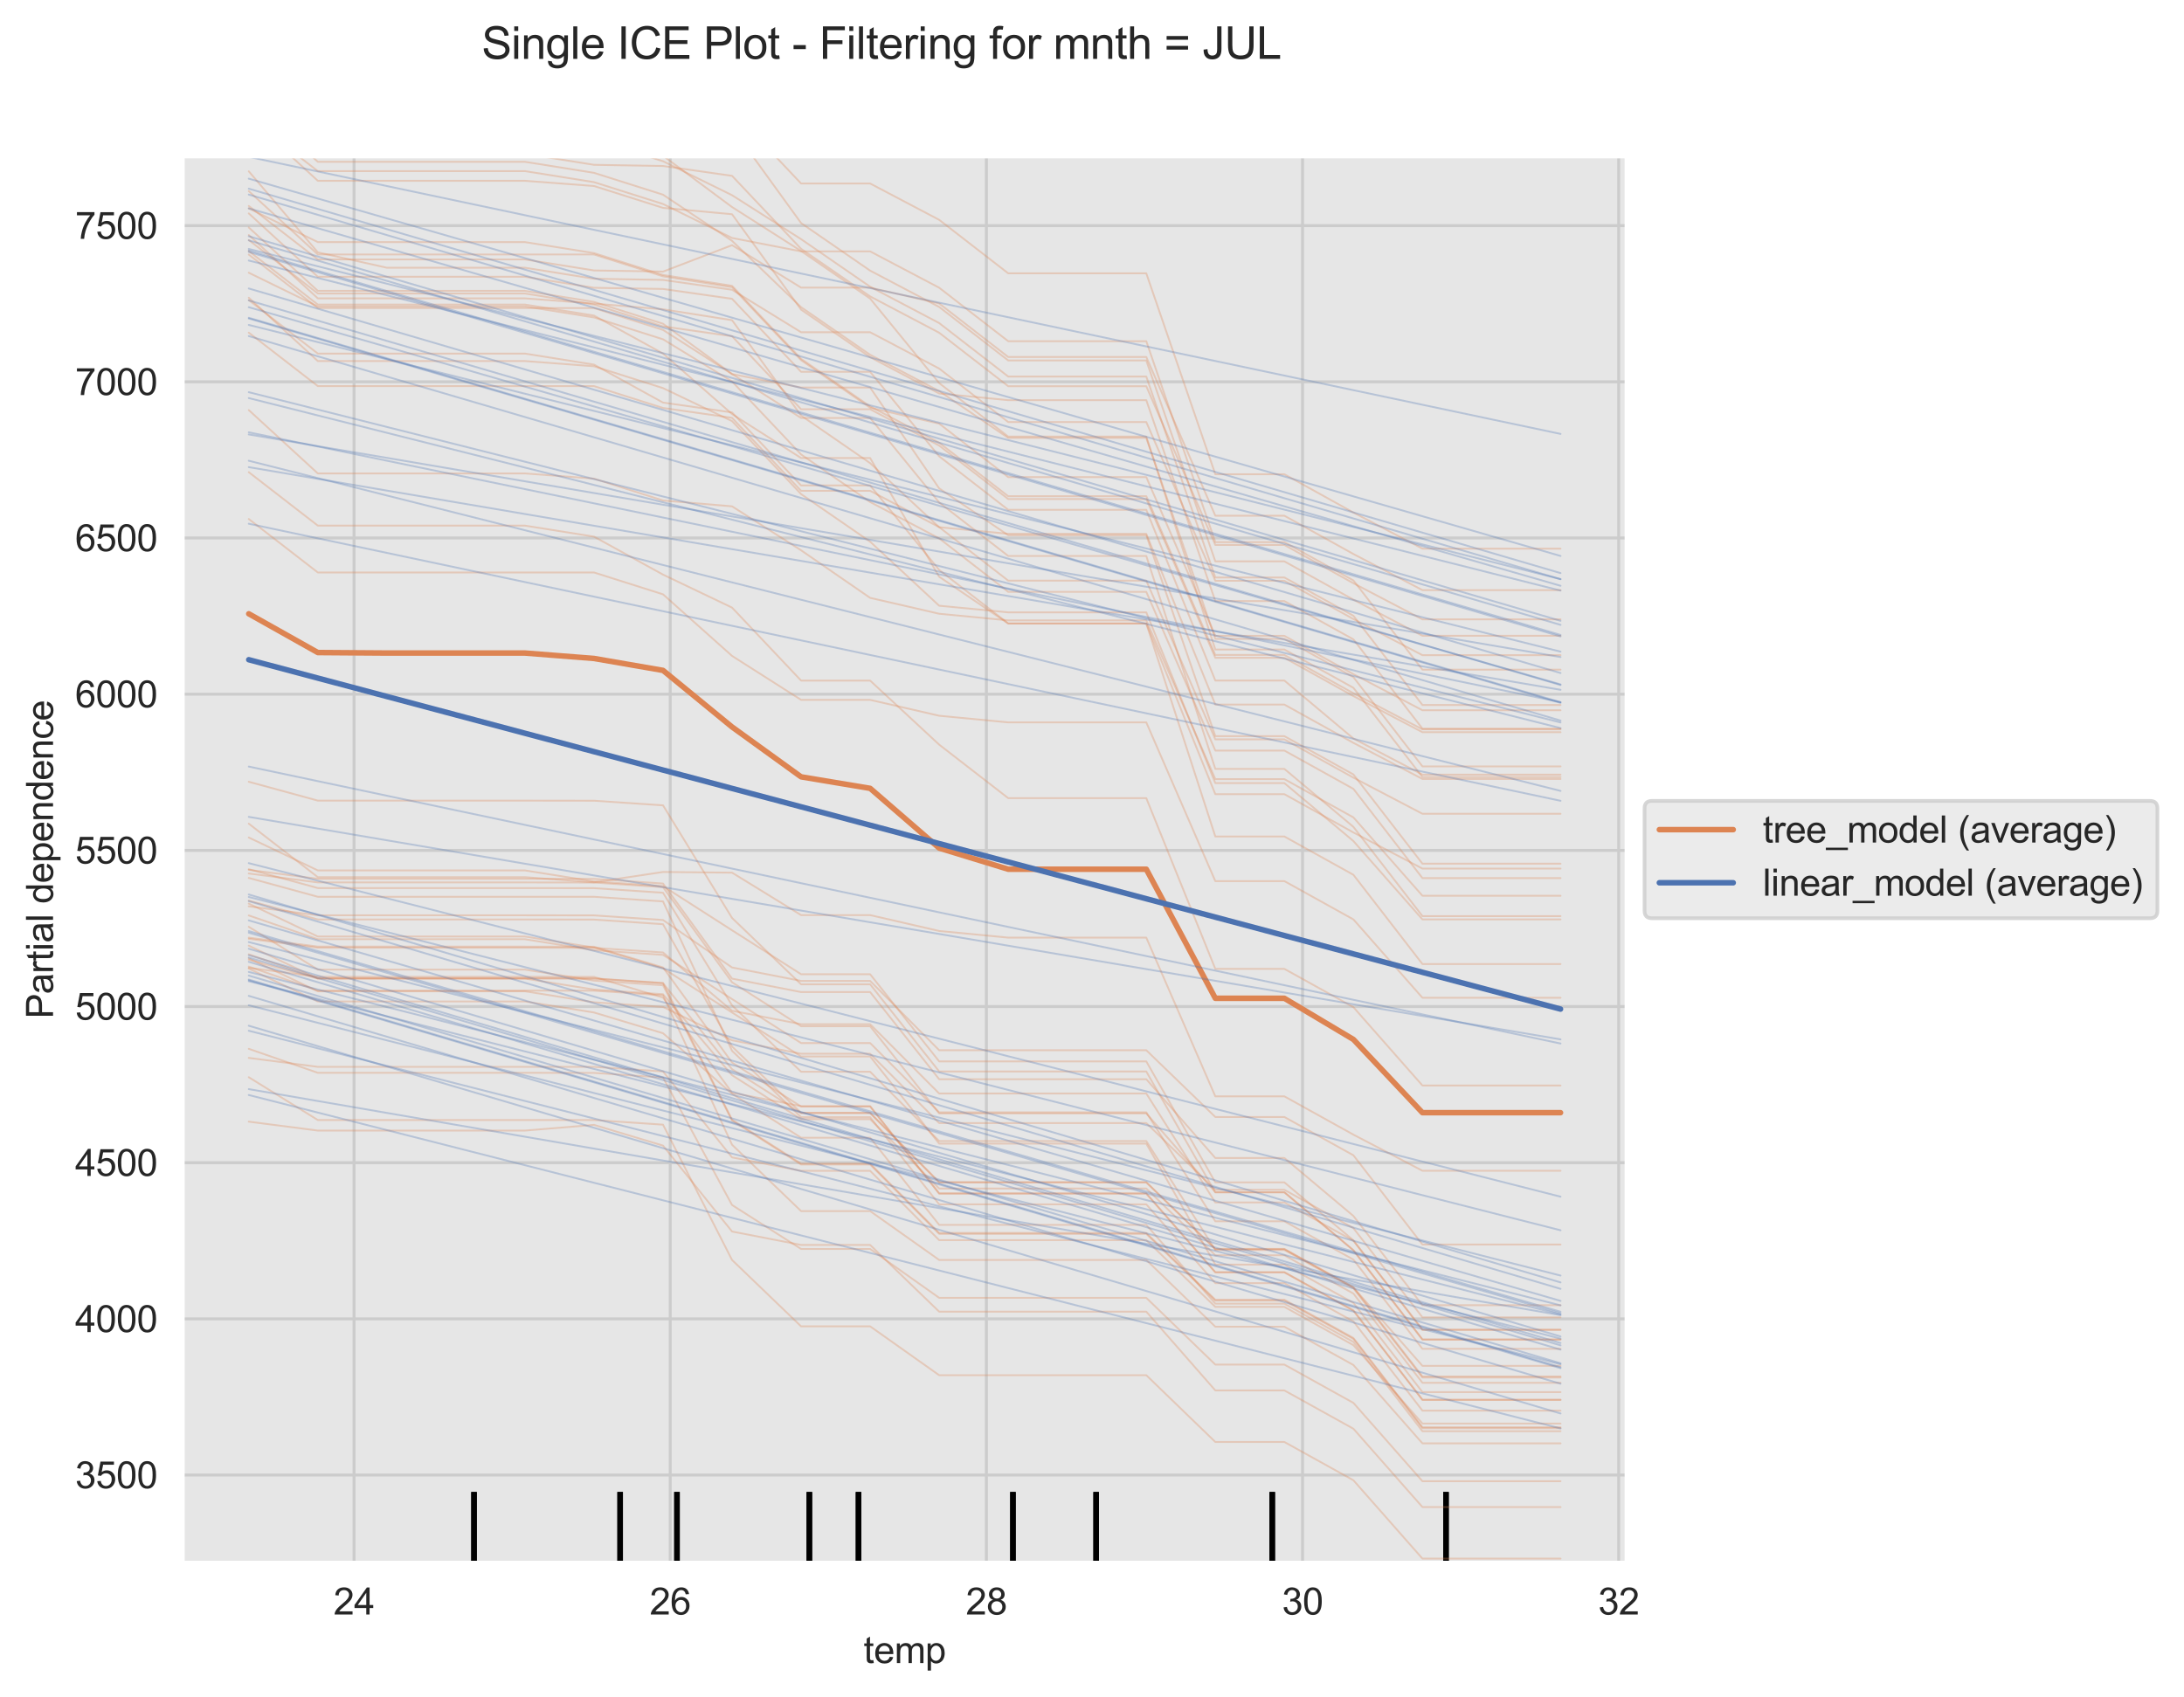 <?xml version="1.0" encoding="utf-8" standalone="no"?>
<!DOCTYPE svg PUBLIC "-//W3C//DTD SVG 1.1//EN"
  "http://www.w3.org/Graphics/SVG/1.1/DTD/svg11.dtd">
<svg height="459.491pt" version="1.1" viewBox="0 0 591.212 459.491" width="591.212pt" xmlns="http://www.w3.org/2000/svg" xmlns:xlink="http://www.w3.org/1999/xlink">
 <defs>
  <style type="text/css">*{stroke-linecap:butt;stroke-linejoin:round;}</style>
 </defs>
 <g id="figure_1">
  <g id="patch_1">
   <path d="M 0 459.491 
L 591.212 459.491 
L 591.212 0 
L 0 0 
z
" style="fill:#ffffff;"/>
  </g>
  <g id="axes_1"/>
  <g id="axes_2">
   <g id="patch_2">
    <path d="M 49.589 423 
L 440.189 423 
L 440.189 42.48 
L 49.589 42.48 
z
" style="fill:#e6e6e6;"/>
   </g>
   <g id="matplotlib.axis_1">
    <g id="xtick_1">
     <g id="line2d_1">
      <path clip-path="url(#p4704b8890b)" d="M 95.839 423 
L 95.839 42.48 
" style="fill:none;stroke:#cccccc;stroke-linecap:round;stroke-width:0.8;"/>
     </g>
     <g id="text_1">
      <!-- 24 -->
      <g style="fill:#262626;" transform="translate(90.278 437.158)scale(0.1 -0.1)">
       <defs>
        <path d="M 3222 541 
L 3222 0 
L 194 0 
Q 188 203 259 391 
Q 375 700 629 1000 
Q 884 1300 1366 1694 
Q 2113 2306 2375 2664 
Q 2638 3022 2638 3341 
Q 2638 3675 2398 3904 
Q 2159 4134 1775 4134 
Q 1369 4134 1125 3890 
Q 881 3647 878 3216 
L 300 3275 
Q 359 3922 746 4261 
Q 1134 4600 1788 4600 
Q 2447 4600 2831 4234 
Q 3216 3869 3216 3328 
Q 3216 3053 3103 2787 
Q 2991 2522 2730 2228 
Q 2469 1934 1863 1422 
Q 1356 997 1212 845 
Q 1069 694 975 541 
L 3222 541 
z
" id="ArialMT-32" transform="scale(0.016)"/>
        <path d="M 2069 0 
L 2069 1097 
L 81 1097 
L 81 1613 
L 2172 4581 
L 2631 4581 
L 2631 1613 
L 3250 1613 
L 3250 1097 
L 2631 1097 
L 2631 0 
L 2069 0 
z
M 2069 1613 
L 2069 3678 
L 634 1613 
L 2069 1613 
z
" id="ArialMT-34" transform="scale(0.016)"/>
       </defs>
       <use xlink:href="#ArialMT-32"/>
       <use x="55.615" xlink:href="#ArialMT-34"/>
      </g>
     </g>
    </g>
    <g id="xtick_2">
     <g id="line2d_2">
      <path clip-path="url(#p4704b8890b)" d="M 181.426 423 
L 181.426 42.48 
" style="fill:none;stroke:#cccccc;stroke-linecap:round;stroke-width:0.8;"/>
     </g>
     <g id="text_2">
      <!-- 26 -->
      <g style="fill:#262626;" transform="translate(175.865 437.158)scale(0.1 -0.1)">
       <defs>
        <path d="M 3184 3459 
L 2625 3416 
Q 2550 3747 2413 3897 
Q 2184 4138 1850 4138 
Q 1581 4138 1378 3988 
Q 1113 3794 959 3422 
Q 806 3050 800 2363 
Q 1003 2672 1297 2822 
Q 1591 2972 1913 2972 
Q 2475 2972 2870 2558 
Q 3266 2144 3266 1488 
Q 3266 1056 3080 686 
Q 2894 316 2569 119 
Q 2244 -78 1831 -78 
Q 1128 -78 684 439 
Q 241 956 241 2144 
Q 241 3472 731 4075 
Q 1159 4600 1884 4600 
Q 2425 4600 2770 4297 
Q 3116 3994 3184 3459 
z
M 888 1484 
Q 888 1194 1011 928 
Q 1134 663 1356 523 
Q 1578 384 1822 384 
Q 2178 384 2434 671 
Q 2691 959 2691 1453 
Q 2691 1928 2437 2201 
Q 2184 2475 1800 2475 
Q 1419 2475 1153 2201 
Q 888 1928 888 1484 
z
" id="ArialMT-36" transform="scale(0.016)"/>
       </defs>
       <use xlink:href="#ArialMT-32"/>
       <use x="55.615" xlink:href="#ArialMT-36"/>
      </g>
     </g>
    </g>
    <g id="xtick_3">
     <g id="line2d_3">
      <path clip-path="url(#p4704b8890b)" d="M 267.012 423 
L 267.012 42.48 
" style="fill:none;stroke:#cccccc;stroke-linecap:round;stroke-width:0.8;"/>
     </g>
     <g id="text_3">
      <!-- 28 -->
      <g style="fill:#262626;" transform="translate(261.451 437.158)scale(0.1 -0.1)">
       <defs>
        <path d="M 1131 2484 
Q 781 2613 612 2850 
Q 444 3088 444 3419 
Q 444 3919 803 4259 
Q 1163 4600 1759 4600 
Q 2359 4600 2725 4251 
Q 3091 3903 3091 3403 
Q 3091 3084 2923 2848 
Q 2756 2613 2416 2484 
Q 2838 2347 3058 2040 
Q 3278 1734 3278 1309 
Q 3278 722 2862 322 
Q 2447 -78 1769 -78 
Q 1091 -78 675 323 
Q 259 725 259 1325 
Q 259 1772 486 2073 
Q 713 2375 1131 2484 
z
M 1019 3438 
Q 1019 3113 1228 2906 
Q 1438 2700 1772 2700 
Q 2097 2700 2305 2904 
Q 2513 3109 2513 3406 
Q 2513 3716 2298 3927 
Q 2084 4138 1766 4138 
Q 1444 4138 1231 3931 
Q 1019 3725 1019 3438 
z
M 838 1322 
Q 838 1081 952 856 
Q 1066 631 1291 507 
Q 1516 384 1775 384 
Q 2178 384 2440 643 
Q 2703 903 2703 1303 
Q 2703 1709 2433 1975 
Q 2163 2241 1756 2241 
Q 1359 2241 1098 1978 
Q 838 1716 838 1322 
z
" id="ArialMT-38" transform="scale(0.016)"/>
       </defs>
       <use xlink:href="#ArialMT-32"/>
       <use x="55.615" xlink:href="#ArialMT-38"/>
      </g>
     </g>
    </g>
    <g id="xtick_4">
     <g id="line2d_4">
      <path clip-path="url(#p4704b8890b)" d="M 352.598 423 
L 352.598 42.48 
" style="fill:none;stroke:#cccccc;stroke-linecap:round;stroke-width:0.8;"/>
     </g>
     <g id="text_4">
      <!-- 30 -->
      <g style="fill:#262626;" transform="translate(347.037 437.158)scale(0.1 -0.1)">
       <defs>
        <path d="M 269 1209 
L 831 1284 
Q 928 806 1161 595 
Q 1394 384 1728 384 
Q 2125 384 2398 659 
Q 2672 934 2672 1341 
Q 2672 1728 2419 1979 
Q 2166 2231 1775 2231 
Q 1616 2231 1378 2169 
L 1441 2663 
Q 1497 2656 1531 2656 
Q 1891 2656 2178 2843 
Q 2466 3031 2466 3422 
Q 2466 3731 2256 3934 
Q 2047 4138 1716 4138 
Q 1388 4138 1169 3931 
Q 950 3725 888 3313 
L 325 3413 
Q 428 3978 793 4289 
Q 1159 4600 1703 4600 
Q 2078 4600 2393 4439 
Q 2709 4278 2876 4000 
Q 3044 3722 3044 3409 
Q 3044 3113 2884 2869 
Q 2725 2625 2413 2481 
Q 2819 2388 3044 2092 
Q 3269 1797 3269 1353 
Q 3269 753 2831 336 
Q 2394 -81 1725 -81 
Q 1122 -81 723 278 
Q 325 638 269 1209 
z
" id="ArialMT-33" transform="scale(0.016)"/>
        <path d="M 266 2259 
Q 266 3072 433 3567 
Q 600 4063 929 4331 
Q 1259 4600 1759 4600 
Q 2128 4600 2406 4451 
Q 2684 4303 2865 4023 
Q 3047 3744 3150 3342 
Q 3253 2941 3253 2259 
Q 3253 1453 3087 958 
Q 2922 463 2592 192 
Q 2263 -78 1759 -78 
Q 1097 -78 719 397 
Q 266 969 266 2259 
z
M 844 2259 
Q 844 1131 1108 757 
Q 1372 384 1759 384 
Q 2147 384 2411 759 
Q 2675 1134 2675 2259 
Q 2675 3391 2411 3762 
Q 2147 4134 1753 4134 
Q 1366 4134 1134 3806 
Q 844 3388 844 2259 
z
" id="ArialMT-30" transform="scale(0.016)"/>
       </defs>
       <use xlink:href="#ArialMT-33"/>
       <use x="55.615" xlink:href="#ArialMT-30"/>
      </g>
     </g>
    </g>
    <g id="xtick_5">
     <g id="line2d_5">
      <path clip-path="url(#p4704b8890b)" d="M 438.184 423 
L 438.184 42.48 
" style="fill:none;stroke:#cccccc;stroke-linecap:round;stroke-width:0.8;"/>
     </g>
     <g id="text_5">
      <!-- 32 -->
      <g style="fill:#262626;" transform="translate(432.624 437.158)scale(0.1 -0.1)">
       <use xlink:href="#ArialMT-33"/>
       <use x="55.615" xlink:href="#ArialMT-32"/>
      </g>
     </g>
    </g>
    <g id="text_6">
     <!-- temp -->
     <g style="fill:#262626;" transform="translate(233.774 450.303)scale(0.1 -0.1)">
      <defs>
       <path d="M 1650 503 
L 1731 6 
Q 1494 -44 1306 -44 
Q 1000 -44 831 53 
Q 663 150 594 308 
Q 525 466 525 972 
L 525 2881 
L 113 2881 
L 113 3319 
L 525 3319 
L 525 4141 
L 1084 4478 
L 1084 3319 
L 1650 3319 
L 1650 2881 
L 1084 2881 
L 1084 941 
Q 1084 700 1114 631 
Q 1144 563 1211 522 
Q 1278 481 1403 481 
Q 1497 481 1650 503 
z
" id="ArialMT-74" transform="scale(0.016)"/>
       <path d="M 2694 1069 
L 3275 997 
Q 3138 488 2766 206 
Q 2394 -75 1816 -75 
Q 1088 -75 661 373 
Q 234 822 234 1631 
Q 234 2469 665 2931 
Q 1097 3394 1784 3394 
Q 2450 3394 2872 2941 
Q 3294 2488 3294 1666 
Q 3294 1616 3291 1516 
L 816 1516 
Q 847 969 1125 678 
Q 1403 388 1819 388 
Q 2128 388 2347 550 
Q 2566 713 2694 1069 
z
M 847 1978 
L 2700 1978 
Q 2663 2397 2488 2606 
Q 2219 2931 1791 2931 
Q 1403 2931 1139 2672 
Q 875 2413 847 1978 
z
" id="ArialMT-65" transform="scale(0.016)"/>
       <path d="M 422 0 
L 422 3319 
L 925 3319 
L 925 2853 
Q 1081 3097 1340 3245 
Q 1600 3394 1931 3394 
Q 2300 3394 2536 3241 
Q 2772 3088 2869 2813 
Q 3263 3394 3894 3394 
Q 4388 3394 4653 3120 
Q 4919 2847 4919 2278 
L 4919 0 
L 4359 0 
L 4359 2091 
Q 4359 2428 4304 2576 
Q 4250 2725 4106 2815 
Q 3963 2906 3769 2906 
Q 3419 2906 3187 2673 
Q 2956 2441 2956 1928 
L 2956 0 
L 2394 0 
L 2394 2156 
Q 2394 2531 2256 2718 
Q 2119 2906 1806 2906 
Q 1569 2906 1367 2781 
Q 1166 2656 1075 2415 
Q 984 2175 984 1722 
L 984 0 
L 422 0 
z
" id="ArialMT-6d" transform="scale(0.016)"/>
       <path d="M 422 -1272 
L 422 3319 
L 934 3319 
L 934 2888 
Q 1116 3141 1344 3267 
Q 1572 3394 1897 3394 
Q 2322 3394 2647 3175 
Q 2972 2956 3137 2557 
Q 3303 2159 3303 1684 
Q 3303 1175 3120 767 
Q 2938 359 2589 142 
Q 2241 -75 1856 -75 
Q 1575 -75 1351 44 
Q 1128 163 984 344 
L 984 -1272 
L 422 -1272 
z
M 931 1641 
Q 931 1000 1190 694 
Q 1450 388 1819 388 
Q 2194 388 2461 705 
Q 2728 1022 2728 1688 
Q 2728 2322 2467 2637 
Q 2206 2953 1844 2953 
Q 1484 2953 1207 2617 
Q 931 2281 931 1641 
z
" id="ArialMT-70" transform="scale(0.016)"/>
      </defs>
      <use xlink:href="#ArialMT-74"/>
      <use x="27.783" xlink:href="#ArialMT-65"/>
      <use x="83.398" xlink:href="#ArialMT-6d"/>
      <use x="166.699" xlink:href="#ArialMT-70"/>
     </g>
    </g>
   </g>
   <g id="matplotlib.axis_2">
    <g id="ytick_1">
     <g id="line2d_6">
      <path clip-path="url(#p4704b8890b)" d="M 49.589 399.393 
L 440.189 399.393 
" style="fill:none;stroke:#cccccc;stroke-linecap:round;stroke-width:0.8;"/>
     </g>
     <g id="text_7">
      <!-- 3500 -->
      <g style="fill:#262626;" transform="translate(20.345 402.972)scale(0.1 -0.1)">
       <defs>
        <path d="M 266 1200 
L 856 1250 
Q 922 819 1161 601 
Q 1400 384 1738 384 
Q 2144 384 2425 690 
Q 2706 997 2706 1503 
Q 2706 1984 2436 2262 
Q 2166 2541 1728 2541 
Q 1456 2541 1237 2417 
Q 1019 2294 894 2097 
L 366 2166 
L 809 4519 
L 3088 4519 
L 3088 3981 
L 1259 3981 
L 1013 2750 
Q 1425 3038 1878 3038 
Q 2478 3038 2890 2622 
Q 3303 2206 3303 1553 
Q 3303 931 2941 478 
Q 2500 -78 1738 -78 
Q 1113 -78 717 272 
Q 322 622 266 1200 
z
" id="ArialMT-35" transform="scale(0.016)"/>
       </defs>
       <use xlink:href="#ArialMT-33"/>
       <use x="55.615" xlink:href="#ArialMT-35"/>
       <use x="111.23" xlink:href="#ArialMT-30"/>
       <use x="166.846" xlink:href="#ArialMT-30"/>
      </g>
     </g>
    </g>
    <g id="ytick_2">
     <g id="line2d_7">
      <path clip-path="url(#p4704b8890b)" d="M 49.589 357.106 
L 440.189 357.106 
" style="fill:none;stroke:#cccccc;stroke-linecap:round;stroke-width:0.8;"/>
     </g>
     <g id="text_8">
      <!-- 4000 -->
      <g style="fill:#262626;" transform="translate(20.345 360.685)scale(0.1 -0.1)">
       <use xlink:href="#ArialMT-34"/>
       <use x="55.615" xlink:href="#ArialMT-30"/>
       <use x="111.23" xlink:href="#ArialMT-30"/>
       <use x="166.846" xlink:href="#ArialMT-30"/>
      </g>
     </g>
    </g>
    <g id="ytick_3">
     <g id="line2d_8">
      <path clip-path="url(#p4704b8890b)" d="M 49.589 314.819 
L 440.189 314.819 
" style="fill:none;stroke:#cccccc;stroke-linecap:round;stroke-width:0.8;"/>
     </g>
     <g id="text_9">
      <!-- 4500 -->
      <g style="fill:#262626;" transform="translate(20.345 318.398)scale(0.1 -0.1)">
       <use xlink:href="#ArialMT-34"/>
       <use x="55.615" xlink:href="#ArialMT-35"/>
       <use x="111.23" xlink:href="#ArialMT-30"/>
       <use x="166.846" xlink:href="#ArialMT-30"/>
      </g>
     </g>
    </g>
    <g id="ytick_4">
     <g id="line2d_9">
      <path clip-path="url(#p4704b8890b)" d="M 49.589 272.532 
L 440.189 272.532 
" style="fill:none;stroke:#cccccc;stroke-linecap:round;stroke-width:0.8;"/>
     </g>
     <g id="text_10">
      <!-- 5000 -->
      <g style="fill:#262626;" transform="translate(20.345 276.111)scale(0.1 -0.1)">
       <use xlink:href="#ArialMT-35"/>
       <use x="55.615" xlink:href="#ArialMT-30"/>
       <use x="111.23" xlink:href="#ArialMT-30"/>
       <use x="166.846" xlink:href="#ArialMT-30"/>
      </g>
     </g>
    </g>
    <g id="ytick_5">
     <g id="line2d_10">
      <path clip-path="url(#p4704b8890b)" d="M 49.589 230.245 
L 440.189 230.245 
" style="fill:none;stroke:#cccccc;stroke-linecap:round;stroke-width:0.8;"/>
     </g>
     <g id="text_11">
      <!-- 5500 -->
      <g style="fill:#262626;" transform="translate(20.345 233.823)scale(0.1 -0.1)">
       <use xlink:href="#ArialMT-35"/>
       <use x="55.615" xlink:href="#ArialMT-35"/>
       <use x="111.23" xlink:href="#ArialMT-30"/>
       <use x="166.846" xlink:href="#ArialMT-30"/>
      </g>
     </g>
    </g>
    <g id="ytick_6">
     <g id="line2d_11">
      <path clip-path="url(#p4704b8890b)" d="M 49.589 187.957 
L 440.189 187.957 
" style="fill:none;stroke:#cccccc;stroke-linecap:round;stroke-width:0.8;"/>
     </g>
     <g id="text_12">
      <!-- 6000 -->
      <g style="fill:#262626;" transform="translate(20.345 191.536)scale(0.1 -0.1)">
       <use xlink:href="#ArialMT-36"/>
       <use x="55.615" xlink:href="#ArialMT-30"/>
       <use x="111.23" xlink:href="#ArialMT-30"/>
       <use x="166.846" xlink:href="#ArialMT-30"/>
      </g>
     </g>
    </g>
    <g id="ytick_7">
     <g id="line2d_12">
      <path clip-path="url(#p4704b8890b)" d="M 49.589 145.67 
L 440.189 145.67 
" style="fill:none;stroke:#cccccc;stroke-linecap:round;stroke-width:0.8;"/>
     </g>
     <g id="text_13">
      <!-- 6500 -->
      <g style="fill:#262626;" transform="translate(20.345 149.249)scale(0.1 -0.1)">
       <use xlink:href="#ArialMT-36"/>
       <use x="55.615" xlink:href="#ArialMT-35"/>
       <use x="111.23" xlink:href="#ArialMT-30"/>
       <use x="166.846" xlink:href="#ArialMT-30"/>
      </g>
     </g>
    </g>
    <g id="ytick_8">
     <g id="line2d_13">
      <path clip-path="url(#p4704b8890b)" d="M 49.589 103.383 
L 440.189 103.383 
" style="fill:none;stroke:#cccccc;stroke-linecap:round;stroke-width:0.8;"/>
     </g>
     <g id="text_14">
      <!-- 7000 -->
      <g style="fill:#262626;" transform="translate(20.345 106.962)scale(0.1 -0.1)">
       <defs>
        <path d="M 303 3981 
L 303 4522 
L 3269 4522 
L 3269 4084 
Q 2831 3619 2401 2847 
Q 1972 2075 1738 1259 
Q 1569 684 1522 0 
L 944 0 
Q 953 541 1156 1306 
Q 1359 2072 1739 2783 
Q 2119 3494 2547 3981 
L 303 3981 
z
" id="ArialMT-37" transform="scale(0.016)"/>
       </defs>
       <use xlink:href="#ArialMT-37"/>
       <use x="55.615" xlink:href="#ArialMT-30"/>
       <use x="111.23" xlink:href="#ArialMT-30"/>
       <use x="166.846" xlink:href="#ArialMT-30"/>
      </g>
     </g>
    </g>
    <g id="ytick_9">
     <g id="line2d_14">
      <path clip-path="url(#p4704b8890b)" d="M 49.589 61.096 
L 440.189 61.096 
" style="fill:none;stroke:#cccccc;stroke-linecap:round;stroke-width:0.8;"/>
     </g>
     <g id="text_15">
      <!-- 7500 -->
      <g style="fill:#262626;" transform="translate(20.345 64.675)scale(0.1 -0.1)">
       <use xlink:href="#ArialMT-37"/>
       <use x="55.615" xlink:href="#ArialMT-35"/>
       <use x="111.23" xlink:href="#ArialMT-30"/>
       <use x="166.846" xlink:href="#ArialMT-30"/>
      </g>
     </g>
    </g>
    <g id="text_16">
     <!-- Partial dependence -->
     <g style="fill:#262626;" transform="translate(14.358 275.825)rotate(-90)scale(0.1 -0.1)">
      <defs>
       <path d="M 494 0 
L 494 4581 
L 2222 4581 
Q 2678 4581 2919 4538 
Q 3256 4481 3484 4323 
Q 3713 4166 3852 3881 
Q 3991 3597 3991 3256 
Q 3991 2672 3619 2267 
Q 3247 1863 2275 1863 
L 1100 1863 
L 1100 0 
L 494 0 
z
M 1100 2403 
L 2284 2403 
Q 2872 2403 3119 2622 
Q 3366 2841 3366 3238 
Q 3366 3525 3220 3729 
Q 3075 3934 2838 4000 
Q 2684 4041 2272 4041 
L 1100 4041 
L 1100 2403 
z
" id="ArialMT-50" transform="scale(0.016)"/>
       <path d="M 2588 409 
Q 2275 144 1986 34 
Q 1697 -75 1366 -75 
Q 819 -75 525 192 
Q 231 459 231 875 
Q 231 1119 342 1320 
Q 453 1522 633 1644 
Q 813 1766 1038 1828 
Q 1203 1872 1538 1913 
Q 2219 1994 2541 2106 
Q 2544 2222 2544 2253 
Q 2544 2597 2384 2738 
Q 2169 2928 1744 2928 
Q 1347 2928 1158 2789 
Q 969 2650 878 2297 
L 328 2372 
Q 403 2725 575 2942 
Q 747 3159 1072 3276 
Q 1397 3394 1825 3394 
Q 2250 3394 2515 3294 
Q 2781 3194 2906 3042 
Q 3031 2891 3081 2659 
Q 3109 2516 3109 2141 
L 3109 1391 
Q 3109 606 3145 398 
Q 3181 191 3288 0 
L 2700 0 
Q 2613 175 2588 409 
z
M 2541 1666 
Q 2234 1541 1622 1453 
Q 1275 1403 1131 1340 
Q 988 1278 909 1158 
Q 831 1038 831 891 
Q 831 666 1001 516 
Q 1172 366 1500 366 
Q 1825 366 2078 508 
Q 2331 650 2450 897 
Q 2541 1088 2541 1459 
L 2541 1666 
z
" id="ArialMT-61" transform="scale(0.016)"/>
       <path d="M 416 0 
L 416 3319 
L 922 3319 
L 922 2816 
Q 1116 3169 1280 3281 
Q 1444 3394 1641 3394 
Q 1925 3394 2219 3213 
L 2025 2691 
Q 1819 2813 1613 2813 
Q 1428 2813 1281 2702 
Q 1134 2591 1072 2394 
Q 978 2094 978 1738 
L 978 0 
L 416 0 
z
" id="ArialMT-72" transform="scale(0.016)"/>
       <path d="M 425 3934 
L 425 4581 
L 988 4581 
L 988 3934 
L 425 3934 
z
M 425 0 
L 425 3319 
L 988 3319 
L 988 0 
L 425 0 
z
" id="ArialMT-69" transform="scale(0.016)"/>
       <path d="M 409 0 
L 409 4581 
L 972 4581 
L 972 0 
L 409 0 
z
" id="ArialMT-6c" transform="scale(0.016)"/>
       <path id="ArialMT-20" transform="scale(0.016)"/>
       <path d="M 2575 0 
L 2575 419 
Q 2259 -75 1647 -75 
Q 1250 -75 917 144 
Q 584 363 401 755 
Q 219 1147 219 1656 
Q 219 2153 384 2558 
Q 550 2963 881 3178 
Q 1213 3394 1622 3394 
Q 1922 3394 2156 3267 
Q 2391 3141 2538 2938 
L 2538 4581 
L 3097 4581 
L 3097 0 
L 2575 0 
z
M 797 1656 
Q 797 1019 1065 703 
Q 1334 388 1700 388 
Q 2069 388 2326 689 
Q 2584 991 2584 1609 
Q 2584 2291 2321 2609 
Q 2059 2928 1675 2928 
Q 1300 2928 1048 2622 
Q 797 2316 797 1656 
z
" id="ArialMT-64" transform="scale(0.016)"/>
       <path d="M 422 0 
L 422 3319 
L 928 3319 
L 928 2847 
Q 1294 3394 1984 3394 
Q 2284 3394 2536 3286 
Q 2788 3178 2913 3003 
Q 3038 2828 3088 2588 
Q 3119 2431 3119 2041 
L 3119 0 
L 2556 0 
L 2556 2019 
Q 2556 2363 2490 2533 
Q 2425 2703 2258 2804 
Q 2091 2906 1866 2906 
Q 1506 2906 1245 2678 
Q 984 2450 984 1813 
L 984 0 
L 422 0 
z
" id="ArialMT-6e" transform="scale(0.016)"/>
       <path d="M 2588 1216 
L 3141 1144 
Q 3050 572 2676 248 
Q 2303 -75 1759 -75 
Q 1078 -75 664 370 
Q 250 816 250 1647 
Q 250 2184 428 2587 
Q 606 2991 970 3192 
Q 1334 3394 1763 3394 
Q 2303 3394 2647 3120 
Q 2991 2847 3088 2344 
L 2541 2259 
Q 2463 2594 2264 2762 
Q 2066 2931 1784 2931 
Q 1359 2931 1093 2626 
Q 828 2322 828 1663 
Q 828 994 1084 691 
Q 1341 388 1753 388 
Q 2084 388 2306 591 
Q 2528 794 2588 1216 
z
" id="ArialMT-63" transform="scale(0.016)"/>
      </defs>
      <use xlink:href="#ArialMT-50"/>
      <use x="66.699" xlink:href="#ArialMT-61"/>
      <use x="122.314" xlink:href="#ArialMT-72"/>
      <use x="155.615" xlink:href="#ArialMT-74"/>
      <use x="183.398" xlink:href="#ArialMT-69"/>
      <use x="205.615" xlink:href="#ArialMT-61"/>
      <use x="261.23" xlink:href="#ArialMT-6c"/>
      <use x="283.447" xlink:href="#ArialMT-20"/>
      <use x="311.23" xlink:href="#ArialMT-64"/>
      <use x="366.846" xlink:href="#ArialMT-65"/>
      <use x="422.461" xlink:href="#ArialMT-70"/>
      <use x="478.076" xlink:href="#ArialMT-65"/>
      <use x="533.691" xlink:href="#ArialMT-6e"/>
      <use x="589.307" xlink:href="#ArialMT-64"/>
      <use x="644.922" xlink:href="#ArialMT-65"/>
      <use x="700.537" xlink:href="#ArialMT-6e"/>
      <use x="756.152" xlink:href="#ArialMT-63"/>
      <use x="806.152" xlink:href="#ArialMT-65"/>
     </g>
    </g>
   </g>
   <g id="LineCollection_1">
    <path clip-path="url(#p4704b8890b)" d="M 128.319 423 
L 128.319 403.974 
" style="fill:none;stroke:#000000;stroke-width:1.5;"/>
    <path clip-path="url(#p4704b8890b)" d="M 167.875 423 
L 167.875 403.974 
" style="fill:none;stroke:#000000;stroke-width:1.5;"/>
    <path clip-path="url(#p4704b8890b)" d="M 183.261 423 
L 183.261 403.974 
" style="fill:none;stroke:#000000;stroke-width:1.5;"/>
    <path clip-path="url(#p4704b8890b)" d="M 219.095 423 
L 219.095 403.974 
" style="fill:none;stroke:#000000;stroke-width:1.5;"/>
    <path clip-path="url(#p4704b8890b)" d="M 232.403 423 
L 232.403 403.974 
" style="fill:none;stroke:#000000;stroke-width:1.5;"/>
    <path clip-path="url(#p4704b8890b)" d="M 274.204 423 
L 274.204 403.974 
" style="fill:none;stroke:#000000;stroke-width:1.5;"/>
    <path clip-path="url(#p4704b8890b)" d="M 296.73 423 
L 296.73 403.974 
" style="fill:none;stroke:#000000;stroke-width:1.5;"/>
    <path clip-path="url(#p4704b8890b)" d="M 344.398 423 
L 344.398 403.974 
" style="fill:none;stroke:#000000;stroke-width:1.5;"/>
    <path clip-path="url(#p4704b8890b)" d="M 391.428 423 
L 391.428 403.974 
" style="fill:none;stroke:#000000;stroke-width:1.5;"/>
   </g>
   <g id="LineCollection_2">
    <path clip-path="url(#p4704b8890b)" d="M 128.319 423 
L 128.319 403.974 
" style="fill:none;stroke:#000000;stroke-width:1.5;"/>
    <path clip-path="url(#p4704b8890b)" d="M 167.875 423 
L 167.875 403.974 
" style="fill:none;stroke:#000000;stroke-width:1.5;"/>
    <path clip-path="url(#p4704b8890b)" d="M 183.261 423 
L 183.261 403.974 
" style="fill:none;stroke:#000000;stroke-width:1.5;"/>
    <path clip-path="url(#p4704b8890b)" d="M 219.095 423 
L 219.095 403.974 
" style="fill:none;stroke:#000000;stroke-width:1.5;"/>
    <path clip-path="url(#p4704b8890b)" d="M 232.403 423 
L 232.403 403.974 
" style="fill:none;stroke:#000000;stroke-width:1.5;"/>
    <path clip-path="url(#p4704b8890b)" d="M 274.204 423 
L 274.204 403.974 
" style="fill:none;stroke:#000000;stroke-width:1.5;"/>
    <path clip-path="url(#p4704b8890b)" d="M 296.73 423 
L 296.73 403.974 
" style="fill:none;stroke:#000000;stroke-width:1.5;"/>
    <path clip-path="url(#p4704b8890b)" d="M 344.398 423 
L 344.398 403.974 
" style="fill:none;stroke:#000000;stroke-width:1.5;"/>
    <path clip-path="url(#p4704b8890b)" d="M 391.428 423 
L 391.428 403.974 
" style="fill:none;stroke:#000000;stroke-width:1.5;"/>
   </g>
   <g id="line2d_15">
    <path clip-path="url(#p4704b8890b)" d="M 67.344 223.028 
L 86.033 237.501 
L 104.722 237.501 
L 123.411 237.501 
L 142.1 237.501 
L 160.789 238.911 
L 179.478 236.102 
L 198.167 236.285 
L 216.856 247.78 
L 235.545 247.78 
L 254.234 252.079 
L 272.923 253.876 
L 291.612 253.876 
L 310.301 253.876 
L 328.99 296.854 
L 347.679 296.854 
L 366.368 307.223 
L 385.057 317.001 
L 403.746 317.001 
L 422.435 317.001 
" style="fill:none;stroke:#dd8452;stroke-linecap:round;stroke-opacity:0.3;stroke-width:0.5;"/>
   </g>
   <g id="line2d_16">
    <path clip-path="url(#p4704b8890b)" d="M 67.344 46.389 
L 86.033 68.323 
L 104.722 72.491 
L 123.411 72.491 
L 142.1 72.491 
L 160.789 75.475 
L 179.478 75.791 
L 198.167 78.461 
L 216.856 89.955 
L 235.545 89.955 
L 254.234 99.794 
L 272.923 114.276 
L 291.612 114.276 
L 310.301 114.276 
L 328.99 157.254 
L 347.679 157.254 
L 366.368 167.623 
L 385.057 177.401 
L 403.746 177.401 
L 422.435 177.401 
" style="fill:none;stroke:#dd8452;stroke-linecap:round;stroke-opacity:0.3;stroke-width:0.5;"/>
   </g>
   <g id="line2d_17">
    <path clip-path="url(#p4704b8890b)" d="M 67.344 235.351 
L 86.033 240.453 
L 104.722 240.453 
L 123.411 240.453 
L 142.1 240.453 
L 160.789 240.479 
L 179.478 241.732 
L 198.167 272.224 
L 216.856 290.191 
L 235.545 290.191 
L 254.234 308.958 
L 272.923 308.958 
L 291.612 308.958 
L 310.301 308.958 
L 328.99 338.459 
L 347.679 338.459 
L 366.368 348.828 
L 385.057 372.99 
L 403.746 372.99 
L 422.435 372.99 
" style="fill:none;stroke:#dd8452;stroke-linecap:round;stroke-opacity:0.3;stroke-width:0.5;"/>
   </g>
   <g id="line2d_18">
    <path clip-path="url(#p4704b8890b)" d="M 67.344 24.492 
L 86.033 41.645 
L 104.722 41.645 
L 123.411 41.645 
L 142.1 41.645 
L 160.789 44.628 
L 179.478 44.945 
L 198.167 47.614 
L 216.856 67.377 
L 235.545 80.257 
L 254.234 90.095 
L 272.923 104.577 
L 291.612 104.577 
L 310.301 104.577 
L 328.99 147.556 
L 347.679 147.556 
L 366.368 157.925 
L 385.057 167.703 
L 403.746 167.703 
L 422.435 167.703 
" style="fill:none;stroke:#dd8452;stroke-linecap:round;stroke-opacity:0.3;stroke-width:0.5;"/>
   </g>
   <g id="line2d_19">
    <path clip-path="url(#p4704b8890b)" d="M 67.344 283.986 
L 86.033 290.482 
L 104.722 290.482 
L 123.411 290.482 
L 142.1 290.482 
L 160.789 290.508 
L 179.478 291.761 
L 198.167 326.276 
L 216.856 338.18 
L 235.545 338.18 
L 254.234 351.409 
L 272.923 351.409 
L 291.612 351.409 
L 310.301 351.409 
L 328.99 369.485 
L 347.679 369.485 
L 366.368 379.854 
L 385.057 401.068 
L 403.746 401.068 
L 422.435 401.068 
" style="fill:none;stroke:#dd8452;stroke-linecap:round;stroke-opacity:0.3;stroke-width:0.5;"/>
   </g>
   <g id="line2d_20">
    <path clip-path="url(#p4704b8890b)" d="M 67.344 56.432 
L 86.033 65.551 
L 104.722 65.551 
L 123.411 65.551 
L 142.1 65.551 
L 160.789 68.535 
L 179.478 74.453 
L 198.167 77.395 
L 216.856 97.159 
L 235.545 110.038 
L 254.234 119.876 
L 272.923 134.358 
L 291.612 134.358 
L 310.301 134.358 
L 328.99 177.337 
L 347.679 177.337 
L 366.368 187.706 
L 385.057 197.484 
L 403.746 197.484 
L 422.435 197.484 
" style="fill:none;stroke:#dd8452;stroke-linecap:round;stroke-opacity:0.3;stroke-width:0.5;"/>
   </g>
   <g id="line2d_21">
    <path clip-path="url(#p4704b8890b)" d="M 67.344 262.056 
L 86.033 264.478 
L 104.722 264.478 
L 123.411 264.478 
L 142.1 264.478 
L 160.789 264.504 
L 179.478 270.122 
L 198.167 295.872 
L 216.856 299.507 
L 235.545 299.507 
L 254.234 323.107 
L 272.923 323.107 
L 291.612 323.107 
L 310.301 323.107 
L 328.99 344.438 
L 347.679 344.438 
L 366.368 354.807 
L 385.057 378.97 
L 403.746 378.97 
L 422.435 378.97 
" style="fill:none;stroke:#dd8452;stroke-linecap:round;stroke-opacity:0.3;stroke-width:0.5;"/>
   </g>
   <g id="line2d_22">
    <path clip-path="url(#p4704b8890b)" d="M 67.344 258.391 
L 86.033 264.888 
L 104.722 264.888 
L 123.411 264.888 
L 142.1 264.888 
L 160.789 264.913 
L 179.478 266.166 
L 198.167 303.168 
L 216.856 315.072 
L 235.545 315.072 
L 254.234 333.84 
L 272.923 333.84 
L 291.612 333.84 
L 310.301 333.84 
L 328.99 351.916 
L 347.679 351.916 
L 366.368 362.285 
L 385.057 386.448 
L 403.746 386.448 
L 422.435 386.448 
" style="fill:none;stroke:#dd8452;stroke-linecap:round;stroke-opacity:0.3;stroke-width:0.5;"/>
   </g>
   <g id="line2d_23">
    <path clip-path="url(#p4704b8890b)" d="M 67.344 259.497 
L 86.033 268.405 
L 104.722 268.405 
L 123.411 268.405 
L 142.1 268.405 
L 160.789 271.389 
L 179.478 272.642 
L 198.167 281.682 
L 216.856 285.316 
L 235.545 285.316 
L 254.234 304.084 
L 272.923 304.084 
L 291.612 304.084 
L 310.301 304.084 
L 328.99 322.161 
L 347.679 322.161 
L 366.368 332.53 
L 385.057 356.693 
L 403.746 356.693 
L 422.435 356.693 
" style="fill:none;stroke:#dd8452;stroke-linecap:round;stroke-opacity:0.3;stroke-width:0.5;"/>
   </g>
   <g id="line2d_24">
    <path clip-path="url(#p4704b8890b)" d="M 67.344 81.267 
L 86.033 95.74 
L 104.722 95.74 
L 123.411 95.74 
L 142.1 95.74 
L 160.789 98.724 
L 179.478 109.007 
L 198.167 111.676 
L 216.856 131.44 
L 235.545 131.44 
L 254.234 154.322 
L 272.923 168.804 
L 291.612 168.804 
L 310.301 168.804 
L 328.99 215.037 
L 347.679 215.037 
L 366.368 225.406 
L 385.057 235.184 
L 403.746 235.184 
L 422.435 235.184 
" style="fill:none;stroke:#dd8452;stroke-linecap:round;stroke-opacity:0.3;stroke-width:0.5;"/>
   </g>
   <g id="line2d_25">
    <path clip-path="url(#p4704b8890b)" d="M 67.344 244.672 
L 86.033 253.58 
L 104.722 253.58 
L 123.411 253.58 
L 142.1 253.58 
L 160.789 256.563 
L 179.478 262.181 
L 198.167 274.151 
L 216.856 286.055 
L 235.545 286.055 
L 254.234 309.654 
L 272.923 309.654 
L 291.612 309.654 
L 310.301 309.654 
L 328.99 342.409 
L 347.679 342.409 
L 366.368 352.777 
L 385.057 376.94 
L 403.746 376.94 
L 422.435 376.94 
" style="fill:none;stroke:#dd8452;stroke-linecap:round;stroke-opacity:0.3;stroke-width:0.5;"/>
   </g>
   <g id="line2d_26">
    <path clip-path="url(#p4704b8890b)" d="M 67.344 253.886 
L 86.033 256.308 
L 104.722 256.308 
L 123.411 256.308 
L 142.1 256.308 
L 160.789 256.334 
L 179.478 261.952 
L 198.167 287.702 
L 216.856 299.606 
L 235.545 299.606 
L 254.234 323.206 
L 272.923 323.206 
L 291.612 323.206 
L 310.301 323.206 
L 328.99 344.536 
L 347.679 344.536 
L 366.368 354.905 
L 385.057 379.068 
L 403.746 379.068 
L 422.435 379.068 
" style="fill:none;stroke:#dd8452;stroke-linecap:round;stroke-opacity:0.3;stroke-width:0.5;"/>
   </g>
   <g id="line2d_27">
    <path clip-path="url(#p4704b8890b)" d="M 67.344 12.923 
L 86.033 30.076 
L 104.722 30.076 
L 123.411 30.076 
L 142.1 30.076 
L 160.789 33.06 
L 179.478 38.977 
L 198.167 34.572 
L 216.856 60.399 
L 235.545 73.278 
L 254.234 83.116 
L 272.923 97.599 
L 291.612 97.599 
L 310.301 97.599 
L 328.99 152.001 
L 347.679 152.001 
L 366.368 162.37 
L 385.057 172.148 
L 403.746 172.148 
L 422.435 172.148 
" style="fill:none;stroke:#dd8452;stroke-linecap:round;stroke-opacity:0.3;stroke-width:0.5;"/>
   </g>
   <g id="line2d_28">
    <path clip-path="url(#p4704b8890b)" d="M 67.344 254.196 
L 86.033 256.618 
L 104.722 256.618 
L 123.411 256.618 
L 142.1 256.618 
L 160.789 256.643 
L 179.478 257.896 
L 198.167 273.681 
L 216.856 277.316 
L 235.545 277.316 
L 254.234 296.084 
L 272.923 296.084 
L 291.612 296.084 
L 310.301 296.084 
L 328.99 325.584 
L 347.679 325.584 
L 366.368 335.953 
L 385.057 360.116 
L 403.746 360.116 
L 422.435 360.116 
" style="fill:none;stroke:#dd8452;stroke-linecap:round;stroke-opacity:0.3;stroke-width:0.5;"/>
   </g>
   <g id="line2d_29">
    <path clip-path="url(#p4704b8890b)" d="M 67.344 26.66 
L 86.033 43.813 
L 104.722 43.813 
L 123.411 43.813 
L 142.1 43.813 
L 160.789 46.797 
L 179.478 52.714 
L 198.167 65.21 
L 216.856 83.177 
L 235.545 96.056 
L 254.234 105.894 
L 272.923 118.58 
L 291.612 118.58 
L 310.301 118.58 
L 328.99 172.982 
L 347.679 172.982 
L 366.368 183.351 
L 385.057 207.514 
L 403.746 207.514 
L 422.435 207.514 
" style="fill:none;stroke:#dd8452;stroke-linecap:round;stroke-opacity:0.3;stroke-width:0.5;"/>
   </g>
   <g id="line2d_30">
    <path clip-path="url(#p4704b8890b)" d="M 67.344 24.156 
L 86.033 33.275 
L 104.722 33.275 
L 123.411 33.275 
L 142.1 33.275 
L 160.789 36.259 
L 179.478 42.177 
L 198.167 56.064 
L 216.856 67.967 
L 235.545 80.847 
L 254.234 103.729 
L 272.923 118.211 
L 291.612 118.211 
L 310.301 118.211 
L 328.99 175.868 
L 347.679 175.868 
L 366.368 186.237 
L 385.057 210.4 
L 403.746 210.4 
L 422.435 210.4 
" style="fill:none;stroke:#dd8452;stroke-linecap:round;stroke-opacity:0.3;stroke-width:0.5;"/>
   </g>
   <g id="line2d_31">
    <path clip-path="url(#p4704b8890b)" d="M 67.344 237.716 
L 86.033 242.818 
L 104.722 242.818 
L 123.411 242.818 
L 142.1 242.818 
L 160.789 242.818 
L 179.478 244.071 
L 198.167 284.529 
L 216.856 302.495 
L 235.545 302.495 
L 254.234 326.095 
L 272.923 326.095 
L 291.612 326.095 
L 310.301 326.095 
L 328.99 347.426 
L 347.679 347.426 
L 366.368 357.794 
L 385.057 381.957 
L 403.746 381.957 
L 422.435 381.957 
" style="fill:none;stroke:#dd8452;stroke-linecap:round;stroke-opacity:0.3;stroke-width:0.5;"/>
   </g>
   <g id="line2d_32">
    <path clip-path="url(#p4704b8890b)" d="M 67.344 286.444 
L 86.033 288.866 
L 104.722 288.866 
L 123.411 288.866 
L 142.1 288.866 
L 160.789 288.866 
L 179.478 290.118 
L 198.167 313.382 
L 216.856 317.017 
L 235.545 317.017 
L 254.234 335.785 
L 272.923 335.785 
L 291.612 335.785 
L 310.301 335.785 
L 328.99 353.861 
L 347.679 353.861 
L 366.368 364.23 
L 385.057 385.445 
L 403.746 385.445 
L 422.435 385.445 
" style="fill:none;stroke:#dd8452;stroke-linecap:round;stroke-opacity:0.3;stroke-width:0.5;"/>
   </g>
   <g id="line2d_33">
    <path clip-path="url(#p4704b8890b)" d="M 67.344 55.772 
L 86.033 70.245 
L 104.722 70.245 
L 123.411 70.245 
L 142.1 70.245 
L 160.789 73.229 
L 179.478 73.545 
L 198.167 66.38 
L 216.856 77.875 
L 235.545 77.875 
L 254.234 82.174 
L 272.923 96.656 
L 291.612 96.656 
L 310.301 96.656 
L 328.99 139.635 
L 347.679 139.635 
L 366.368 150.004 
L 385.057 159.782 
L 403.746 159.782 
L 422.435 159.782 
" style="fill:none;stroke:#dd8452;stroke-linecap:round;stroke-opacity:0.3;stroke-width:0.5;"/>
   </g>
   <g id="line2d_34">
    <path clip-path="url(#p4704b8890b)" d="M 67.344 236.512 
L 86.033 238.934 
L 104.722 238.934 
L 123.411 238.934 
L 142.1 238.934 
L 160.789 238.96 
L 179.478 240.213 
L 198.167 265.963 
L 216.856 277.867 
L 235.545 277.867 
L 254.234 301.466 
L 272.923 301.466 
L 291.612 301.466 
L 310.301 301.466 
L 328.99 322.797 
L 347.679 322.797 
L 366.368 338.492 
L 385.057 362.655 
L 403.746 362.655 
L 422.435 362.655 
" style="fill:none;stroke:#dd8452;stroke-linecap:round;stroke-opacity:0.3;stroke-width:0.5;"/>
   </g>
   <g id="line2d_35">
    <path clip-path="url(#p4704b8890b)" d="M 67.344 259.849 
L 86.033 264.951 
L 104.722 264.951 
L 123.411 264.951 
L 142.1 264.951 
L 160.789 264.977 
L 179.478 266.23 
L 198.167 289.493 
L 216.856 301.397 
L 235.545 301.397 
L 254.234 320.165 
L 272.923 320.165 
L 291.612 320.165 
L 310.301 320.165 
L 328.99 338.241 
L 347.679 338.241 
L 366.368 348.61 
L 385.057 369.825 
L 403.746 369.825 
L 422.435 369.825 
" style="fill:none;stroke:#dd8452;stroke-linecap:round;stroke-opacity:0.3;stroke-width:0.5;"/>
   </g>
   <g id="line2d_36">
    <path clip-path="url(#p4704b8890b)" d="M 67.344 67.988 
L 86.033 82.461 
L 104.722 82.461 
L 123.411 82.461 
L 142.1 82.461 
L 160.789 85.445 
L 179.478 95.727 
L 198.167 112.114 
L 216.856 124.018 
L 235.545 124.018 
L 254.234 156.154 
L 272.923 168.84 
L 291.612 168.84 
L 310.301 168.84 
L 328.99 226.496 
L 347.679 226.496 
L 366.368 236.865 
L 385.057 261.028 
L 403.746 261.028 
L 422.435 261.028 
" style="fill:none;stroke:#dd8452;stroke-linecap:round;stroke-opacity:0.3;stroke-width:0.5;"/>
   </g>
   <g id="line2d_37">
    <path clip-path="url(#p4704b8890b)" d="M 67.344 243.86 
L 86.033 248.962 
L 104.722 248.962 
L 123.411 248.962 
L 142.1 248.962 
L 160.789 248.988 
L 179.478 250.241 
L 198.167 283.352 
L 216.856 301.318 
L 235.545 301.318 
L 254.234 320.086 
L 272.923 320.086 
L 291.612 320.086 
L 310.301 320.086 
L 328.99 338.163 
L 347.679 338.163 
L 366.368 348.531 
L 385.057 372.694 
L 403.746 372.694 
L 422.435 372.694 
" style="fill:none;stroke:#dd8452;stroke-linecap:round;stroke-opacity:0.3;stroke-width:0.5;"/>
   </g>
   <g id="line2d_38">
    <path clip-path="url(#p4704b8890b)" d="M 67.344 127.847 
L 86.033 142.32 
L 104.722 142.32 
L 123.411 142.32 
L 142.1 142.32 
L 160.789 145.304 
L 179.478 155.586 
L 198.167 164.517 
L 216.856 184.281 
L 235.545 184.281 
L 254.234 201.624 
L 272.923 216.107 
L 291.612 216.107 
L 310.301 216.107 
L 328.99 262.339 
L 347.679 262.339 
L 366.368 272.708 
L 385.057 293.923 
L 403.746 293.923 
L 422.435 293.923 
" style="fill:none;stroke:#dd8452;stroke-linecap:round;stroke-opacity:0.3;stroke-width:0.5;"/>
   </g>
   <g id="line2d_39">
    <path clip-path="url(#p4704b8890b)" d="M 67.344 261.722 
L 86.033 268.218 
L 104.722 268.218 
L 123.411 268.218 
L 142.1 268.218 
L 160.789 268.244 
L 179.478 269.497 
L 198.167 309.955 
L 216.856 327.922 
L 235.545 327.922 
L 254.234 341.151 
L 272.923 341.151 
L 291.612 341.151 
L 310.301 341.151 
L 328.99 359.227 
L 347.679 359.227 
L 366.368 369.596 
L 385.057 390.81 
L 403.746 390.81 
L 422.435 390.81 
" style="fill:none;stroke:#dd8452;stroke-linecap:round;stroke-opacity:0.3;stroke-width:0.5;"/>
   </g>
   <g id="line2d_40">
    <path clip-path="url(#p4704b8890b)" d="M 67.344 63.633 
L 86.033 80.785 
L 104.722 80.785 
L 123.411 80.785 
L 142.1 80.785 
L 160.789 82.195 
L 179.478 83.752 
L 198.167 86.694 
L 216.856 112.52 
L 235.545 125.4 
L 254.234 142.744 
L 272.923 144.54 
L 291.612 144.54 
L 310.301 144.54 
L 328.99 190.773 
L 347.679 190.773 
L 366.368 201.142 
L 385.057 210.92 
L 403.746 210.92 
L 422.435 210.92 
" style="fill:none;stroke:#dd8452;stroke-linecap:round;stroke-opacity:0.3;stroke-width:0.5;"/>
   </g>
   <g id="line2d_41">
    <path clip-path="url(#p4704b8890b)" d="M 67.344 17.601 
L 86.033 34.754 
L 104.722 34.754 
L 123.411 34.754 
L 142.1 34.754 
L 160.789 37.738 
L 179.478 43.656 
L 198.167 52.853 
L 216.856 64.756 
L 235.545 77.636 
L 254.234 87.474 
L 272.923 101.956 
L 291.612 101.956 
L 310.301 101.956 
L 328.99 156.358 
L 347.679 156.358 
L 366.368 166.727 
L 385.057 190.89 
L 403.746 190.89 
L 422.435 190.89 
" style="fill:none;stroke:#dd8452;stroke-linecap:round;stroke-opacity:0.3;stroke-width:0.5;"/>
   </g>
   <g id="line2d_42">
    <path clip-path="url(#p4704b8890b)" d="M 67.344 51.75 
L 86.033 68.903 
L 104.722 68.903 
L 123.411 68.903 
L 142.1 68.903 
L 160.789 68.903 
L 179.478 74.821 
L 198.167 77.763 
L 216.856 97.526 
L 235.545 110.406 
L 254.234 114.705 
L 272.923 129.187 
L 291.612 129.187 
L 310.301 129.187 
L 328.99 172.166 
L 347.679 172.166 
L 366.368 182.535 
L 385.057 192.313 
L 403.746 192.313 
L 422.435 192.313 
" style="fill:none;stroke:#dd8452;stroke-linecap:round;stroke-opacity:0.3;stroke-width:0.5;"/>
   </g>
   <g id="line2d_43">
    <path clip-path="url(#p4704b8890b)" d="M 67.344 73.849 
L 86.033 82.968 
L 104.722 82.968 
L 123.411 82.968 
L 142.1 82.968 
L 160.789 85.952 
L 179.478 91.87 
L 198.167 103.288 
L 216.856 123.051 
L 235.545 135.931 
L 254.234 145.769 
L 272.923 160.251 
L 291.612 160.251 
L 310.301 160.251 
L 328.99 203.229 
L 347.679 203.229 
L 366.368 213.598 
L 385.057 237.761 
L 403.746 237.761 
L 422.435 237.761 
" style="fill:none;stroke:#dd8452;stroke-linecap:round;stroke-opacity:0.3;stroke-width:0.5;"/>
   </g>
   <g id="line2d_44">
    <path clip-path="url(#p4704b8890b)" d="M 67.344 57.786 
L 86.033 74.939 
L 104.722 74.939 
L 123.411 74.939 
L 142.1 74.939 
L 160.789 77.922 
L 179.478 78.239 
L 198.167 80.908 
L 216.856 100.671 
L 235.545 100.671 
L 254.234 123.554 
L 272.923 138.036 
L 291.612 138.036 
L 310.301 138.036 
L 328.99 184.269 
L 347.679 184.269 
L 366.368 199.964 
L 385.057 209.742 
L 403.746 209.742 
L 422.435 209.742 
" style="fill:none;stroke:#dd8452;stroke-linecap:round;stroke-opacity:0.3;stroke-width:0.5;"/>
   </g>
   <g id="line2d_45">
    <path clip-path="url(#p4704b8890b)" d="M 67.344 235.53 
L 86.033 237.952 
L 104.722 237.952 
L 123.411 237.952 
L 142.1 237.952 
L 160.789 237.978 
L 179.478 239.231 
L 198.167 264.981 
L 216.856 268.616 
L 235.545 268.616 
L 254.234 292.215 
L 272.923 292.215 
L 291.612 292.215 
L 310.301 292.215 
L 328.99 313.546 
L 347.679 313.546 
L 366.368 329.242 
L 385.057 353.404 
L 403.746 353.404 
L 422.435 353.404 
" style="fill:none;stroke:#dd8452;stroke-linecap:round;stroke-opacity:0.3;stroke-width:0.5;"/>
   </g>
   <g id="line2d_46">
    <path clip-path="url(#p4704b8890b)" d="M 67.344 111.035 
L 86.033 128.188 
L 104.722 128.188 
L 123.411 128.188 
L 142.1 128.188 
L 160.789 129.598 
L 179.478 135.516 
L 198.167 137.099 
L 216.856 149.003 
L 235.545 161.882 
L 254.234 166.182 
L 272.923 167.978 
L 291.612 167.978 
L 310.301 167.978 
L 328.99 210.957 
L 347.679 210.957 
L 366.368 221.326 
L 385.057 242.54 
L 403.746 242.54 
L 422.435 242.54 
" style="fill:none;stroke:#dd8452;stroke-linecap:round;stroke-opacity:0.3;stroke-width:0.5;"/>
   </g>
   <g id="line2d_47">
    <path clip-path="url(#p4704b8890b)" d="M 67.344 256.054 
L 86.033 264.961 
L 104.722 264.961 
L 123.411 264.961 
L 142.1 264.961 
L 160.789 267.945 
L 179.478 269.198 
L 198.167 291.134 
L 216.856 303.037 
L 235.545 303.037 
L 254.234 321.805 
L 272.923 321.805 
L 291.612 321.805 
L 310.301 321.805 
L 328.99 339.882 
L 347.679 339.882 
L 366.368 350.25 
L 385.057 374.413 
L 403.746 374.413 
L 422.435 374.413 
" style="fill:none;stroke:#dd8452;stroke-linecap:round;stroke-opacity:0.3;stroke-width:0.5;"/>
   </g>
   <g id="line2d_48">
    <path clip-path="url(#p4704b8890b)" d="M 67.344 247.87 
L 86.033 254.309 
L 104.722 254.309 
L 123.411 254.309 
L 142.1 254.309 
L 160.789 257.293 
L 179.478 258.546 
L 198.167 270.516 
L 216.856 282.42 
L 235.545 282.42 
L 254.234 301.187 
L 272.923 301.187 
L 291.612 301.187 
L 310.301 301.187 
L 328.99 330.688 
L 347.679 330.688 
L 366.368 341.056 
L 385.057 365.219 
L 403.746 365.219 
L 422.435 365.219 
" style="fill:none;stroke:#dd8452;stroke-linecap:round;stroke-opacity:0.3;stroke-width:0.5;"/>
   </g>
   <g id="line2d_49">
    <path clip-path="url(#p4704b8890b)" d="M 67.344 291.679 
L 86.033 303.267 
L 104.722 303.267 
L 123.411 303.267 
L 142.1 303.267 
L 160.789 303.267 
L 179.478 304.52 
L 198.167 341.163 
L 216.856 359.13 
L 235.545 359.13 
L 254.234 372.359 
L 272.923 372.359 
L 291.612 372.359 
L 310.301 372.359 
L 328.99 390.435 
L 347.679 390.435 
L 366.368 400.804 
L 385.057 422.018 
L 403.746 422.018 
L 422.435 422.018 
" style="fill:none;stroke:#dd8452;stroke-linecap:round;stroke-opacity:0.3;stroke-width:0.5;"/>
   </g>
   <g id="line2d_50">
    <path clip-path="url(#p4704b8890b)" d="M 67.344 80.61 
L 86.033 97.763 
L 104.722 97.763 
L 123.411 97.763 
L 142.1 97.763 
L 160.789 99.173 
L 179.478 105.09 
L 198.167 114.021 
L 216.856 133.785 
L 235.545 146.664 
L 254.234 164.008 
L 272.923 165.805 
L 291.612 165.805 
L 310.301 165.805 
L 328.99 212.038 
L 347.679 212.038 
L 366.368 227.733 
L 385.057 248.948 
L 403.746 248.948 
L 422.435 248.948 
" style="fill:none;stroke:#dd8452;stroke-linecap:round;stroke-opacity:0.3;stroke-width:0.5;"/>
   </g>
   <g id="line2d_51">
    <path clip-path="url(#p4704b8890b)" d="M 67.344 245.408 
L 86.033 247.83 
L 104.722 247.83 
L 123.411 247.83 
L 142.1 247.83 
L 160.789 247.856 
L 179.478 249.109 
L 198.167 261.963 
L 216.856 265.598 
L 235.545 265.598 
L 254.234 284.366 
L 272.923 284.366 
L 291.612 284.366 
L 310.301 284.366 
L 328.99 302.443 
L 347.679 302.443 
L 366.368 312.812 
L 385.057 336.975 
L 403.746 336.975 
L 422.435 336.975 
" style="fill:none;stroke:#dd8452;stroke-linecap:round;stroke-opacity:0.3;stroke-width:0.5;"/>
   </g>
   <g id="line2d_52">
    <path clip-path="url(#p4704b8890b)" d="M 67.344 68.937 
L 86.033 83.41 
L 104.722 83.41 
L 123.411 83.41 
L 142.1 83.41 
L 160.789 83.41 
L 179.478 89.328 
L 198.167 101.298 
L 216.856 104.933 
L 235.545 104.933 
L 254.234 132.237 
L 272.923 144.923 
L 291.612 144.923 
L 310.301 144.923 
L 328.99 199.325 
L 347.679 199.325 
L 366.368 209.694 
L 385.057 233.857 
L 403.746 233.857 
L 422.435 233.857 
" style="fill:none;stroke:#dd8452;stroke-linecap:round;stroke-opacity:0.3;stroke-width:0.5;"/>
   </g>
   <g id="line2d_53">
    <path clip-path="url(#p4704b8890b)" d="M 67.344 21.93 
L 86.033 28.37 
L 104.722 28.37 
L 123.411 28.37 
L 142.1 28.37 
L 160.789 31.354 
L 179.478 31.67 
L 198.167 29.922 
L 216.856 49.686 
L 235.545 49.686 
L 254.234 59.524 
L 272.923 74.006 
L 291.612 74.006 
L 310.301 74.006 
L 328.99 128.408 
L 347.679 128.408 
L 366.368 138.777 
L 385.057 148.555 
L 403.746 148.555 
L 422.435 148.555 
" style="fill:none;stroke:#dd8452;stroke-linecap:round;stroke-opacity:0.3;stroke-width:0.5;"/>
   </g>
   <g id="line2d_54">
    <path clip-path="url(#p4704b8890b)" d="M 67.344 31.801 
L 86.033 48.954 
L 104.722 48.954 
L 123.411 48.954 
L 142.1 48.954 
L 160.789 50.364 
L 179.478 56.282 
L 198.167 58.007 
L 216.856 83.833 
L 235.545 96.713 
L 254.234 106.551 
L 272.923 108.348 
L 291.612 108.348 
L 310.301 108.348 
L 328.99 162.75 
L 347.679 162.75 
L 366.368 173.119 
L 385.057 197.282 
L 403.746 197.282 
L 422.435 197.282 
" style="fill:none;stroke:#dd8452;stroke-linecap:round;stroke-opacity:0.3;stroke-width:0.5;"/>
   </g>
   <g id="line2d_55">
    <path clip-path="url(#p4704b8890b)" d="M 67.344 61.601 
L 86.033 78.754 
L 104.722 78.754 
L 123.411 78.754 
L 142.1 78.754 
L 160.789 81.738 
L 179.478 87.655 
L 198.167 101.269 
L 216.856 113.173 
L 235.545 113.173 
L 254.234 136.055 
L 272.923 150.537 
L 291.612 150.537 
L 310.301 150.537 
L 328.99 208.194 
L 347.679 208.194 
L 366.368 223.889 
L 385.057 248.052 
L 403.746 248.052 
L 422.435 248.052 
" style="fill:none;stroke:#dd8452;stroke-linecap:round;stroke-opacity:0.3;stroke-width:0.5;"/>
   </g>
   <g id="line2d_56">
    <path clip-path="url(#p4704b8890b)" d="M 67.344 226.773 
L 86.033 235.681 
L 104.722 235.681 
L 123.411 235.681 
L 142.1 235.681 
L 160.789 238.665 
L 179.478 239.918 
L 198.167 251.888 
L 216.856 263.791 
L 235.545 263.791 
L 254.234 287.391 
L 272.923 287.391 
L 291.612 287.391 
L 310.301 287.391 
L 328.99 320.145 
L 347.679 320.145 
L 366.368 335.841 
L 385.057 360.003 
L 403.746 360.003 
L 422.435 360.003 
" style="fill:none;stroke:#dd8452;stroke-linecap:round;stroke-opacity:0.3;stroke-width:0.5;"/>
   </g>
   <g id="line2d_57">
    <path clip-path="url(#p4704b8890b)" d="M 67.344 90.073 
L 86.033 104.546 
L 104.722 104.546 
L 123.411 104.546 
L 142.1 104.546 
L 160.789 104.546 
L 179.478 110.464 
L 198.167 113.133 
L 216.856 132.897 
L 235.545 132.897 
L 254.234 142.735 
L 272.923 157.217 
L 291.612 157.217 
L 310.301 157.217 
L 328.99 200.195 
L 347.679 200.195 
L 366.368 210.564 
L 385.057 220.342 
L 403.746 220.342 
L 422.435 220.342 
" style="fill:none;stroke:#dd8452;stroke-linecap:round;stroke-opacity:0.3;stroke-width:0.5;"/>
   </g>
   <g id="line2d_58">
    <path clip-path="url(#p4704b8890b)" d="M 67.344 211.679 
L 86.033 216.781 
L 104.722 216.781 
L 123.411 216.781 
L 142.1 216.781 
L 160.789 216.807 
L 179.478 218.06 
L 198.167 248.552 
L 216.856 266.518 
L 235.545 266.518 
L 254.234 290.118 
L 272.923 290.118 
L 291.612 290.118 
L 310.301 290.118 
L 328.99 322.872 
L 347.679 322.872 
L 366.368 338.568 
L 385.057 362.731 
L 403.746 362.731 
L 422.435 362.731 
" style="fill:none;stroke:#dd8452;stroke-linecap:round;stroke-opacity:0.3;stroke-width:0.5;"/>
   </g>
   <g id="line2d_59">
    <path clip-path="url(#p4704b8890b)" d="M 67.344 250.95 
L 86.033 262.538 
L 104.722 262.538 
L 123.411 262.538 
L 142.1 262.538 
L 160.789 265.522 
L 179.478 266.775 
L 198.167 303.418 
L 216.856 315.321 
L 235.545 315.321 
L 254.234 334.089 
L 272.923 334.089 
L 291.612 334.089 
L 310.301 334.089 
L 328.99 352.166 
L 347.679 352.166 
L 366.368 362.535 
L 385.057 386.698 
L 403.746 386.698 
L 422.435 386.698 
" style="fill:none;stroke:#dd8452;stroke-linecap:round;stroke-opacity:0.3;stroke-width:0.5;"/>
   </g>
   <g id="line2d_60">
    <path clip-path="url(#p4704b8890b)" d="M 67.344 303.7 
L 86.033 306.122 
L 104.722 306.122 
L 123.411 306.122 
L 142.1 306.122 
L 160.789 304.574 
L 179.478 310.192 
L 198.167 333.455 
L 216.856 337.09 
L 235.545 337.09 
L 254.234 355.151 
L 272.923 355.151 
L 291.612 355.151 
L 310.301 355.151 
L 328.99 376.482 
L 347.679 376.482 
L 366.368 386.851 
L 385.057 408.065 
L 403.746 408.065 
L 422.435 408.065 
" style="fill:none;stroke:#dd8452;stroke-linecap:round;stroke-opacity:0.3;stroke-width:0.5;"/>
   </g>
   <g id="line2d_61">
    <path clip-path="url(#p4704b8890b)" d="M 67.344 65.002 
L 86.033 79.475 
L 104.722 79.475 
L 123.411 79.475 
L 142.1 79.475 
L 160.789 82.459 
L 179.478 88.377 
L 198.167 91.046 
L 216.856 110.809 
L 235.545 110.809 
L 254.234 120.648 
L 272.923 135.13 
L 291.612 135.13 
L 310.301 135.13 
L 328.99 178.108 
L 347.679 178.108 
L 366.368 188.477 
L 385.057 198.255 
L 403.746 198.255 
L 422.435 198.255 
" style="fill:none;stroke:#dd8452;stroke-linecap:round;stroke-opacity:0.3;stroke-width:0.5;"/>
   </g>
   <g id="line2d_62">
    <path clip-path="url(#p4704b8890b)" d="M 67.344 140.531 
L 86.033 155.004 
L 104.722 155.004 
L 123.411 155.004 
L 142.1 155.004 
L 160.789 155.004 
L 179.478 160.922 
L 198.167 177.598 
L 216.856 189.501 
L 235.545 189.501 
L 254.234 193.801 
L 272.923 195.597 
L 291.612 195.597 
L 310.301 195.597 
L 328.99 238.576 
L 347.679 238.576 
L 366.368 248.945 
L 385.057 270.159 
L 403.746 270.159 
L 422.435 270.159 
" style="fill:none;stroke:#dd8452;stroke-linecap:round;stroke-opacity:0.3;stroke-width:0.5;"/>
   </g>
   <g id="line2d_63">
    <path clip-path="url(#p4704b8890b)" d="M 67.344 31.861 
L 86.033 46.334 
L 104.722 46.334 
L 123.411 46.334 
L 142.1 46.334 
L 160.789 49.318 
L 179.478 55.236 
L 198.167 64.433 
L 216.856 68.067 
L 235.545 68.067 
L 254.234 77.906 
L 272.923 92.388 
L 291.612 92.388 
L 310.301 92.388 
L 328.99 146.79 
L 347.679 146.79 
L 366.368 157.159 
L 385.057 181.322 
L 403.746 181.322 
L 422.435 181.322 
" style="fill:none;stroke:#dd8452;stroke-linecap:round;stroke-opacity:0.3;stroke-width:0.5;"/>
   </g>
   <g id="line2d_64">
    <path clip-path="url(#p4704b8890b)" d="M 67.344 262.255 
L 86.033 271.163 
L 104.722 271.163 
L 123.411 271.163 
L 142.1 271.163 
L 160.789 274.147 
L 179.478 279.765 
L 198.167 296.152 
L 216.856 308.055 
L 235.545 308.055 
L 254.234 331.655 
L 272.923 331.655 
L 291.612 331.655 
L 310.301 331.655 
L 328.99 352.986 
L 347.679 352.986 
L 366.368 363.355 
L 385.057 387.518 
L 403.746 387.518 
L 422.435 387.518 
" style="fill:none;stroke:#dd8452;stroke-linecap:round;stroke-opacity:0.3;stroke-width:0.5;"/>
   </g>
   <g id="line2d_65">
    <path clip-path="url(#p4704b8890b)" d="M 67.344 166.192 
L 86.033 176.689 
L 104.722 176.823 
L 123.411 176.823 
L 142.1 176.823 
L 160.789 178.287 
L 179.478 181.521 
L 198.167 196.834 
L 216.856 210.341 
L 235.545 213.457 
L 254.234 229.634 
L 272.923 235.355 
L 291.612 235.355 
L 310.301 235.355 
L 328.99 270.302 
L 347.679 270.302 
L 366.368 281.444 
L 385.057 301.276 
L 403.746 301.276 
L 422.435 301.276 
" style="fill:none;stroke:#dd8452;stroke-linecap:round;stroke-width:1.5;"/>
   </g>
   <g id="line2d_66">
    <path clip-path="url(#p4704b8890b)" d="M 67.344 207.561 
L 86.033 211.508 
L 104.722 215.455 
L 123.411 219.402 
L 142.1 223.349 
L 160.789 227.296 
L 179.478 231.242 
L 198.167 235.189 
L 216.856 239.136 
L 235.545 243.083 
L 254.234 247.03 
L 272.923 250.977 
L 291.612 254.923 
L 310.301 258.87 
L 328.99 262.817 
L 347.679 266.764 
L 366.368 270.711 
L 385.057 274.658 
L 403.746 278.605 
L 422.435 282.551 
" style="fill:none;stroke:#4c72b0;stroke-linecap:round;stroke-opacity:0.3;stroke-width:0.5;"/>
   </g>
   <g id="line2d_67">
    <path clip-path="url(#p4704b8890b)" d="M 67.344 86.242 
L 86.033 91.72 
L 104.722 97.198 
L 123.411 102.676 
L 142.1 108.154 
L 160.789 113.632 
L 179.478 119.111 
L 198.167 124.589 
L 216.856 130.067 
L 235.545 135.545 
L 254.234 141.023 
L 272.923 146.501 
L 291.612 151.979 
L 310.301 157.457 
L 328.99 162.935 
L 347.679 168.413 
L 366.368 173.891 
L 385.057 179.369 
L 403.746 184.847 
L 422.435 190.325 
" style="fill:none;stroke:#4c72b0;stroke-linecap:round;stroke-opacity:0.3;stroke-width:0.5;"/>
   </g>
   <g id="line2d_68">
    <path clip-path="url(#p4704b8890b)" d="M 67.344 242.2 
L 86.033 247.728 
L 104.722 253.256 
L 123.411 258.784 
L 142.1 264.312 
L 160.789 269.84 
L 179.478 275.368 
L 198.167 280.896 
L 216.856 286.424 
L 235.545 291.952 
L 254.234 297.48 
L 272.923 303.008 
L 291.612 308.536 
L 310.301 314.064 
L 328.99 319.592 
L 347.679 325.12 
L 366.368 330.648 
L 385.057 336.176 
L 403.746 341.704 
L 422.435 347.232 
" style="fill:none;stroke:#4c72b0;stroke-linecap:round;stroke-opacity:0.3;stroke-width:0.5;"/>
   </g>
   <g id="line2d_69">
    <path clip-path="url(#p4704b8890b)" d="M 67.344 67.845 
L 86.033 73.323 
L 104.722 78.8 
L 123.411 84.278 
L 142.1 89.756 
L 160.789 95.234 
L 179.478 100.712 
L 198.167 106.19 
L 216.856 111.668 
L 235.545 117.146 
L 254.234 122.624 
L 272.923 128.102 
L 291.612 133.58 
L 310.301 139.057 
L 328.99 144.535 
L 347.679 150.013 
L 366.368 155.491 
L 385.057 160.969 
L 403.746 166.447 
L 422.435 171.925 
" style="fill:none;stroke:#4c72b0;stroke-linecap:round;stroke-opacity:0.3;stroke-width:0.5;"/>
   </g>
   <g id="line2d_70">
    <path clip-path="url(#p4704b8890b)" d="M 67.344 265.432 
L 86.033 270.96 
L 104.722 276.487 
L 123.411 282.014 
L 142.1 287.542 
L 160.789 293.069 
L 179.478 298.597 
L 198.167 304.124 
L 216.856 309.651 
L 235.545 315.179 
L 254.234 320.706 
L 272.923 326.233 
L 291.612 331.761 
L 310.301 337.288 
L 328.99 342.816 
L 347.679 348.343 
L 366.368 353.87 
L 385.057 359.398 
L 403.746 364.925 
L 422.435 370.452 
" style="fill:none;stroke:#4c72b0;stroke-linecap:round;stroke-opacity:0.3;stroke-width:0.5;"/>
   </g>
   <g id="line2d_71">
    <path clip-path="url(#p4704b8890b)" d="M 67.344 65.086 
L 86.033 70.566 
L 104.722 76.045 
L 123.411 81.524 
L 142.1 87.003 
L 160.789 92.482 
L 179.478 97.961 
L 198.167 103.44 
L 216.856 108.919 
L 235.545 114.398 
L 254.234 119.877 
L 272.923 125.356 
L 291.612 130.835 
L 310.301 136.314 
L 328.99 141.793 
L 347.679 147.272 
L 366.368 152.751 
L 385.057 158.231 
L 403.746 163.71 
L 422.435 169.189 
" style="fill:none;stroke:#4c72b0;stroke-linecap:round;stroke-opacity:0.3;stroke-width:0.5;"/>
   </g>
   <g id="line2d_72">
    <path clip-path="url(#p4704b8890b)" d="M 67.344 296.493 
L 86.033 301.245 
L 104.722 305.996 
L 123.411 310.747 
L 142.1 315.499 
L 160.789 320.25 
L 179.478 325.002 
L 198.167 329.753 
L 216.856 334.504 
L 235.545 339.256 
L 254.234 344.007 
L 272.923 348.759 
L 291.612 353.51 
L 310.301 358.261 
L 328.99 363.013 
L 347.679 367.764 
L 366.368 372.516 
L 385.057 377.267 
L 403.746 382.018 
L 422.435 386.77 
" style="fill:none;stroke:#4c72b0;stroke-linecap:round;stroke-opacity:0.3;stroke-width:0.5;"/>
   </g>
   <g id="line2d_73">
    <path clip-path="url(#p4704b8890b)" d="M 67.344 258.638 
L 86.033 264.164 
L 104.722 269.691 
L 123.411 275.217 
L 142.1 280.744 
L 160.789 286.27 
L 179.478 291.797 
L 198.167 297.323 
L 216.856 302.85 
L 235.545 308.376 
L 254.234 313.903 
L 272.923 319.429 
L 291.612 324.956 
L 310.301 330.482 
L 328.99 336.009 
L 347.679 341.535 
L 366.368 347.061 
L 385.057 352.588 
L 403.746 358.114 
L 422.435 363.641 
" style="fill:none;stroke:#4c72b0;stroke-linecap:round;stroke-opacity:0.3;stroke-width:0.5;"/>
   </g>
   <g id="line2d_74">
    <path clip-path="url(#p4704b8890b)" d="M 67.344 249.213 
L 86.033 254.635 
L 104.722 260.057 
L 123.411 265.479 
L 142.1 270.901 
L 160.789 276.324 
L 179.478 281.746 
L 198.167 287.168 
L 216.856 292.59 
L 235.545 298.013 
L 254.234 303.435 
L 272.923 308.857 
L 291.612 314.279 
L 310.301 319.702 
L 328.99 325.124 
L 347.679 330.546 
L 366.368 335.968 
L 385.057 341.391 
L 403.746 346.813 
L 422.435 352.235 
" style="fill:none;stroke:#4c72b0;stroke-linecap:round;stroke-opacity:0.3;stroke-width:0.5;"/>
   </g>
   <g id="line2d_75">
    <path clip-path="url(#p4704b8890b)" d="M 67.344 107.787 
L 86.033 112.49 
L 104.722 117.193 
L 123.411 121.896 
L 142.1 126.599 
L 160.789 131.303 
L 179.478 136.006 
L 198.167 140.709 
L 216.856 145.412 
L 235.545 150.115 
L 254.234 154.818 
L 272.923 159.521 
L 291.612 164.224 
L 310.301 168.927 
L 328.99 173.63 
L 347.679 178.333 
L 366.368 183.036 
L 385.057 187.74 
L 403.746 192.443 
L 422.435 197.146 
" style="fill:none;stroke:#4c72b0;stroke-linecap:round;stroke-opacity:0.3;stroke-width:0.5;"/>
   </g>
   <g id="line2d_76">
    <path clip-path="url(#p4704b8890b)" d="M 67.344 265.686 
L 86.033 270.436 
L 104.722 275.185 
L 123.411 279.935 
L 142.1 284.684 
L 160.789 289.434 
L 179.478 294.184 
L 198.167 298.933 
L 216.856 303.683 
L 235.545 308.432 
L 254.234 313.182 
L 272.923 317.932 
L 291.612 322.681 
L 310.301 327.431 
L 328.99 332.18 
L 347.679 336.93 
L 366.368 341.68 
L 385.057 346.429 
L 403.746 351.179 
L 422.435 355.928 
" style="fill:none;stroke:#4c72b0;stroke-linecap:round;stroke-opacity:0.3;stroke-width:0.5;"/>
   </g>
   <g id="line2d_77">
    <path clip-path="url(#p4704b8890b)" d="M 67.344 279.094 
L 86.033 283.846 
L 104.722 288.598 
L 123.411 293.351 
L 142.1 298.103 
L 160.789 302.855 
L 179.478 307.607 
L 198.167 312.36 
L 216.856 317.112 
L 235.545 321.864 
L 254.234 326.617 
L 272.923 331.369 
L 291.612 336.121 
L 310.301 340.873 
L 328.99 345.626 
L 347.679 350.378 
L 366.368 355.13 
L 385.057 359.883 
L 403.746 364.635 
L 422.435 369.387 
" style="fill:none;stroke:#4c72b0;stroke-linecap:round;stroke-opacity:0.3;stroke-width:0.5;"/>
   </g>
   <g id="line2d_78">
    <path clip-path="url(#p4704b8890b)" d="M 67.344 48.377 
L 86.033 53.753 
L 104.722 59.13 
L 123.411 64.506 
L 142.1 69.883 
L 160.789 75.26 
L 179.478 80.636 
L 198.167 86.013 
L 216.856 91.389 
L 235.545 96.766 
L 254.234 102.143 
L 272.923 107.519 
L 291.612 112.896 
L 310.301 118.273 
L 328.99 123.649 
L 347.679 129.026 
L 366.368 134.402 
L 385.057 139.779 
L 403.746 145.156 
L 422.435 150.532 
" style="fill:none;stroke:#4c72b0;stroke-linecap:round;stroke-opacity:0.3;stroke-width:0.5;"/>
   </g>
   <g id="line2d_79">
    <path clip-path="url(#p4704b8890b)" d="M 67.344 260.429 
L 86.033 265.955 
L 104.722 271.481 
L 123.411 277.008 
L 142.1 282.534 
L 160.789 288.061 
L 179.478 293.587 
L 198.167 299.113 
L 216.856 304.64 
L 235.545 310.166 
L 254.234 315.692 
L 272.923 321.219 
L 291.612 326.745 
L 310.301 332.271 
L 328.99 337.798 
L 347.679 343.324 
L 366.368 348.85 
L 385.057 354.377 
L 403.746 359.903 
L 422.435 365.429 
" style="fill:none;stroke:#4c72b0;stroke-linecap:round;stroke-opacity:0.3;stroke-width:0.5;"/>
   </g>
   <g id="line2d_80">
    <path clip-path="url(#p4704b8890b)" d="M 67.344 56.418 
L 86.033 61.796 
L 104.722 67.175 
L 123.411 72.553 
L 142.1 77.932 
L 160.789 83.31 
L 179.478 88.688 
L 198.167 94.067 
L 216.856 99.445 
L 235.545 104.824 
L 254.234 110.202 
L 272.923 115.58 
L 291.612 120.959 
L 310.301 126.337 
L 328.99 131.716 
L 347.679 137.094 
L 366.368 142.473 
L 385.057 147.851 
L 403.746 153.229 
L 422.435 158.608 
" style="fill:none;stroke:#4c72b0;stroke-linecap:round;stroke-opacity:0.3;stroke-width:0.5;"/>
   </g>
   <g id="line2d_81">
    <path clip-path="url(#p4704b8890b)" d="M 67.344 87.977 
L 86.033 92.633 
L 104.722 97.289 
L 123.411 101.945 
L 142.1 106.601 
L 160.789 111.257 
L 179.478 115.913 
L 198.167 120.569 
L 216.856 125.225 
L 235.545 129.881 
L 254.234 134.537 
L 272.923 139.193 
L 291.612 143.849 
L 310.301 148.505 
L 328.99 153.161 
L 347.679 157.817 
L 366.368 162.473 
L 385.057 167.129 
L 403.746 171.785 
L 422.435 176.441 
" style="fill:none;stroke:#4c72b0;stroke-linecap:round;stroke-opacity:0.3;stroke-width:0.5;"/>
   </g>
   <g id="line2d_82">
    <path clip-path="url(#p4704b8890b)" d="M 67.344 221.182 
L 86.033 224.352 
L 104.722 227.523 
L 123.411 230.694 
L 142.1 233.865 
L 160.789 237.036 
L 179.478 240.207 
L 198.167 243.378 
L 216.856 246.548 
L 235.545 249.719 
L 254.234 252.89 
L 272.923 256.061 
L 291.612 259.232 
L 310.301 262.403 
L 328.99 265.573 
L 347.679 268.744 
L 366.368 271.915 
L 385.057 275.086 
L 403.746 278.257 
L 422.435 281.428 
" style="fill:none;stroke:#4c72b0;stroke-linecap:round;stroke-opacity:0.3;stroke-width:0.5;"/>
   </g>
   <g id="line2d_83">
    <path clip-path="url(#p4704b8890b)" d="M 67.344 277.731 
L 86.033 283.257 
L 104.722 288.783 
L 123.411 294.309 
L 142.1 299.834 
L 160.789 305.36 
L 179.478 310.886 
L 198.167 316.412 
L 216.856 321.938 
L 235.545 327.464 
L 254.234 332.989 
L 272.923 338.515 
L 291.612 344.041 
L 310.301 349.567 
L 328.99 355.093 
L 347.679 360.619 
L 366.368 366.144 
L 385.057 371.67 
L 403.746 377.196 
L 422.435 382.722 
" style="fill:none;stroke:#4c72b0;stroke-linecap:round;stroke-opacity:0.3;stroke-width:0.5;"/>
   </g>
   <g id="line2d_84">
    <path clip-path="url(#p4704b8890b)" d="M 67.344 83.18 
L 86.033 88.556 
L 104.722 93.931 
L 123.411 99.307 
L 142.1 104.683 
L 160.789 110.059 
L 179.478 115.434 
L 198.167 120.81 
L 216.856 126.186 
L 235.545 131.561 
L 254.234 136.937 
L 272.923 142.313 
L 291.612 147.689 
L 310.301 153.064 
L 328.99 158.44 
L 347.679 163.816 
L 366.368 169.191 
L 385.057 174.567 
L 403.746 179.943 
L 422.435 185.319 
" style="fill:none;stroke:#4c72b0;stroke-linecap:round;stroke-opacity:0.3;stroke-width:0.5;"/>
   </g>
   <g id="line2d_85">
    <path clip-path="url(#p4704b8890b)" d="M 67.344 255.083 
L 86.033 259.836 
L 104.722 264.588 
L 123.411 269.341 
L 142.1 274.093 
L 160.789 278.845 
L 179.478 283.598 
L 198.167 288.35 
L 216.856 293.103 
L 235.545 297.855 
L 254.234 302.608 
L 272.923 307.36 
L 291.612 312.112 
L 310.301 316.865 
L 328.99 321.617 
L 347.679 326.37 
L 366.368 331.122 
L 385.057 335.874 
L 403.746 340.627 
L 422.435 345.379 
" style="fill:none;stroke:#4c72b0;stroke-linecap:round;stroke-opacity:0.3;stroke-width:0.5;"/>
   </g>
   <g id="line2d_86">
    <path clip-path="url(#p4704b8890b)" d="M 67.344 269.65 
L 86.033 275.178 
L 104.722 280.705 
L 123.411 286.232 
L 142.1 291.759 
L 160.789 297.287 
L 179.478 302.814 
L 198.167 308.341 
L 216.856 313.868 
L 235.545 319.396 
L 254.234 324.923 
L 272.923 330.45 
L 291.612 335.977 
L 310.301 341.505 
L 328.99 347.032 
L 347.679 352.559 
L 366.368 358.086 
L 385.057 363.614 
L 403.746 369.141 
L 422.435 374.668 
" style="fill:none;stroke:#4c72b0;stroke-linecap:round;stroke-opacity:0.3;stroke-width:0.5;"/>
   </g>
   <g id="line2d_87">
    <path clip-path="url(#p4704b8890b)" d="M 67.344 106.19 
L 86.033 110.897 
L 104.722 115.604 
L 123.411 120.31 
L 142.1 125.017 
L 160.789 129.724 
L 179.478 134.43 
L 198.167 139.137 
L 216.856 143.844 
L 235.545 148.55 
L 254.234 153.257 
L 272.923 157.964 
L 291.612 162.67 
L 310.301 167.377 
L 328.99 172.084 
L 347.679 176.79 
L 366.368 181.497 
L 385.057 186.204 
L 403.746 190.91 
L 422.435 195.617 
" style="fill:none;stroke:#4c72b0;stroke-linecap:round;stroke-opacity:0.3;stroke-width:0.5;"/>
   </g>
   <g id="line2d_88">
    <path clip-path="url(#p4704b8890b)" d="M 67.344 252.102 
L 86.033 257.527 
L 104.722 262.952 
L 123.411 268.377 
L 142.1 273.802 
L 160.789 279.227 
L 179.478 284.651 
L 198.167 290.076 
L 216.856 295.501 
L 235.545 300.926 
L 254.234 306.351 
L 272.923 311.776 
L 291.612 317.201 
L 310.301 322.626 
L 328.99 328.051 
L 347.679 333.476 
L 366.368 338.901 
L 385.057 344.326 
L 403.746 349.751 
L 422.435 355.175 
" style="fill:none;stroke:#4c72b0;stroke-linecap:round;stroke-opacity:0.3;stroke-width:0.5;"/>
   </g>
   <g id="line2d_89">
    <path clip-path="url(#p4704b8890b)" d="M 67.344 124.754 
L 86.033 129.459 
L 104.722 134.164 
L 123.411 138.869 
L 142.1 143.574 
L 160.789 148.279 
L 179.478 152.983 
L 198.167 157.688 
L 216.856 162.393 
L 235.545 167.098 
L 254.234 171.803 
L 272.923 176.508 
L 291.612 181.213 
L 310.301 185.918 
L 328.99 190.622 
L 347.679 195.327 
L 366.368 200.032 
L 385.057 204.737 
L 403.746 209.442 
L 422.435 214.147 
" style="fill:none;stroke:#4c72b0;stroke-linecap:round;stroke-opacity:0.3;stroke-width:0.5;"/>
   </g>
   <g id="line2d_90">
    <path clip-path="url(#p4704b8890b)" d="M 67.344 259.284 
L 86.033 264.809 
L 104.722 270.335 
L 123.411 275.861 
L 142.1 281.386 
L 160.789 286.912 
L 179.478 292.437 
L 198.167 297.963 
L 216.856 303.488 
L 235.545 309.014 
L 254.234 314.54 
L 272.923 320.065 
L 291.612 325.591 
L 310.301 331.116 
L 328.99 336.642 
L 347.679 342.167 
L 366.368 347.693 
L 385.057 353.219 
L 403.746 358.744 
L 422.435 364.27 
" style="fill:none;stroke:#4c72b0;stroke-linecap:round;stroke-opacity:0.3;stroke-width:0.5;"/>
   </g>
   <g id="line2d_91">
    <path clip-path="url(#p4704b8890b)" d="M 67.344 117.633 
L 86.033 120.805 
L 104.722 123.977 
L 123.411 127.149 
L 142.1 130.321 
L 160.789 133.493 
L 179.478 136.665 
L 198.167 139.837 
L 216.856 143.009 
L 235.545 146.181 
L 254.234 149.353 
L 272.923 152.525 
L 291.612 155.697 
L 310.301 158.869 
L 328.99 162.041 
L 347.679 165.214 
L 366.368 168.386 
L 385.057 171.558 
L 403.746 174.73 
L 422.435 177.902 
" style="fill:none;stroke:#4c72b0;stroke-linecap:round;stroke-opacity:0.3;stroke-width:0.5;"/>
   </g>
   <g id="line2d_92">
    <path clip-path="url(#p4704b8890b)" d="M 67.344 52.691 
L 86.033 58.172 
L 104.722 63.652 
L 123.411 69.133 
L 142.1 74.613 
L 160.789 80.094 
L 179.478 85.575 
L 198.167 91.055 
L 216.856 96.536 
L 235.545 102.016 
L 254.234 107.497 
L 272.923 112.978 
L 291.612 118.458 
L 310.301 123.939 
L 328.99 129.419 
L 347.679 134.9 
L 366.368 140.38 
L 385.057 145.861 
L 403.746 151.342 
L 422.435 156.822 
" style="fill:none;stroke:#4c72b0;stroke-linecap:round;stroke-opacity:0.3;stroke-width:0.5;"/>
   </g>
   <g id="line2d_93">
    <path clip-path="url(#p4704b8890b)" d="M 67.344 86.043 
L 86.033 91.522 
L 104.722 97 
L 123.411 102.479 
L 142.1 107.957 
L 160.789 113.436 
L 179.478 118.914 
L 198.167 124.392 
L 216.856 129.871 
L 235.545 135.349 
L 254.234 140.828 
L 272.923 146.306 
L 291.612 151.784 
L 310.301 157.263 
L 328.99 162.741 
L 347.679 168.22 
L 366.368 173.698 
L 385.057 179.177 
L 403.746 184.655 
L 422.435 190.133 
" style="fill:none;stroke:#4c72b0;stroke-linecap:round;stroke-opacity:0.3;stroke-width:0.5;"/>
   </g>
   <g id="line2d_94">
    <path clip-path="url(#p4704b8890b)" d="M 67.344 78.111 
L 86.033 83.591 
L 104.722 89.071 
L 123.411 94.551 
L 142.1 100.031 
L 160.789 105.511 
L 179.478 110.991 
L 198.167 116.471 
L 216.856 121.951 
L 235.545 127.431 
L 254.234 132.911 
L 272.923 138.391 
L 291.612 143.871 
L 310.301 149.351 
L 328.99 154.831 
L 347.679 160.311 
L 366.368 165.791 
L 385.057 171.27 
L 403.746 176.75 
L 422.435 182.23 
" style="fill:none;stroke:#4c72b0;stroke-linecap:round;stroke-opacity:0.3;stroke-width:0.5;"/>
   </g>
   <g id="line2d_95">
    <path clip-path="url(#p4704b8890b)" d="M 67.344 70.549 
L 86.033 75.252 
L 104.722 79.955 
L 123.411 84.658 
L 142.1 89.362 
L 160.789 94.065 
L 179.478 98.768 
L 198.167 103.471 
L 216.856 108.174 
L 235.545 112.878 
L 254.234 117.581 
L 272.923 122.284 
L 291.612 126.987 
L 310.301 131.69 
L 328.99 136.394 
L 347.679 141.097 
L 366.368 145.8 
L 385.057 150.503 
L 403.746 155.207 
L 422.435 159.91 
" style="fill:none;stroke:#4c72b0;stroke-linecap:round;stroke-opacity:0.3;stroke-width:0.5;"/>
   </g>
   <g id="line2d_96">
    <path clip-path="url(#p4704b8890b)" d="M 67.344 263.169 
L 86.033 267.921 
L 104.722 272.672 
L 123.411 277.424 
L 142.1 282.175 
L 160.789 286.927 
L 179.478 291.679 
L 198.167 296.43 
L 216.856 301.182 
L 235.545 305.933 
L 254.234 310.685 
L 272.923 315.436 
L 291.612 320.188 
L 310.301 324.939 
L 328.99 329.691 
L 347.679 334.442 
L 366.368 339.194 
L 385.057 343.945 
L 403.746 348.697 
L 422.435 353.448 
" style="fill:none;stroke:#4c72b0;stroke-linecap:round;stroke-opacity:0.3;stroke-width:0.5;"/>
   </g>
   <g id="line2d_97">
    <path clip-path="url(#p4704b8890b)" d="M 67.344 117.056 
L 86.033 120.901 
L 104.722 124.747 
L 123.411 128.592 
L 142.1 132.438 
L 160.789 136.283 
L 179.478 140.129 
L 198.167 143.975 
L 216.856 147.82 
L 235.545 151.666 
L 254.234 155.511 
L 272.923 159.357 
L 291.612 163.202 
L 310.301 167.048 
L 328.99 170.893 
L 347.679 174.739 
L 366.368 178.585 
L 385.057 182.43 
L 403.746 186.276 
L 422.435 190.121 
" style="fill:none;stroke:#4c72b0;stroke-linecap:round;stroke-opacity:0.3;stroke-width:0.5;"/>
   </g>
   <g id="line2d_98">
    <path clip-path="url(#p4704b8890b)" d="M 67.344 264.157 
L 86.033 269.682 
L 104.722 275.207 
L 123.411 280.731 
L 142.1 286.256 
L 160.789 291.78 
L 179.478 297.305 
L 198.167 302.829 
L 216.856 308.354 
L 235.545 313.878 
L 254.234 319.403 
L 272.923 324.928 
L 291.612 330.452 
L 310.301 335.977 
L 328.99 341.501 
L 347.679 347.026 
L 366.368 352.55 
L 385.057 358.075 
L 403.746 363.599 
L 422.435 369.124 
" style="fill:none;stroke:#4c72b0;stroke-linecap:round;stroke-opacity:0.3;stroke-width:0.5;"/>
   </g>
   <g id="line2d_99">
    <path clip-path="url(#p4704b8890b)" d="M 67.344 244.005 
L 86.033 249.53 
L 104.722 255.055 
L 123.411 260.579 
L 142.1 266.104 
L 160.789 271.629 
L 179.478 277.153 
L 198.167 282.678 
L 216.856 288.203 
L 235.545 293.728 
L 254.234 299.252 
L 272.923 304.777 
L 291.612 310.302 
L 310.301 315.826 
L 328.99 321.351 
L 347.679 326.876 
L 366.368 332.4 
L 385.057 337.925 
L 403.746 343.45 
L 422.435 348.974 
" style="fill:none;stroke:#4c72b0;stroke-linecap:round;stroke-opacity:0.3;stroke-width:0.5;"/>
   </g>
   <g id="line2d_100">
    <path clip-path="url(#p4704b8890b)" d="M 67.344 265.223 
L 86.033 270.748 
L 104.722 276.273 
L 123.411 281.798 
L 142.1 287.323 
L 160.789 292.848 
L 179.478 298.373 
L 198.167 303.898 
L 216.856 309.423 
L 235.545 314.948 
L 254.234 320.473 
L 272.923 325.998 
L 291.612 331.523 
L 310.301 337.047 
L 328.99 342.572 
L 347.679 348.097 
L 366.368 353.622 
L 385.057 359.147 
L 403.746 364.672 
L 422.435 370.197 
" style="fill:none;stroke:#4c72b0;stroke-linecap:round;stroke-opacity:0.3;stroke-width:0.5;"/>
   </g>
   <g id="line2d_101">
    <path clip-path="url(#p4704b8890b)" d="M 67.344 126.486 
L 86.033 129.659 
L 104.722 132.832 
L 123.411 136.005 
L 142.1 139.178 
L 160.789 142.351 
L 179.478 145.524 
L 198.167 148.697 
L 216.856 151.871 
L 235.545 155.044 
L 254.234 158.217 
L 272.923 161.39 
L 291.612 164.563 
L 310.301 167.736 
L 328.99 170.909 
L 347.679 174.082 
L 366.368 177.255 
L 385.057 180.428 
L 403.746 183.601 
L 422.435 186.774 
" style="fill:none;stroke:#4c72b0;stroke-linecap:round;stroke-opacity:0.3;stroke-width:0.5;"/>
   </g>
   <g id="line2d_102">
    <path clip-path="url(#p4704b8890b)" d="M 67.344 252.559 
L 86.033 257.983 
L 104.722 263.407 
L 123.411 268.831 
L 142.1 274.255 
L 160.789 279.679 
L 179.478 285.103 
L 198.167 290.528 
L 216.856 295.952 
L 235.545 301.376 
L 254.234 306.8 
L 272.923 312.224 
L 291.612 317.648 
L 310.301 323.072 
L 328.99 328.496 
L 347.679 333.92 
L 366.368 339.344 
L 385.057 344.768 
L 403.746 350.192 
L 422.435 355.616 
" style="fill:none;stroke:#4c72b0;stroke-linecap:round;stroke-opacity:0.3;stroke-width:0.5;"/>
   </g>
   <g id="line2d_103">
    <path clip-path="url(#p4704b8890b)" d="M 67.344 81.337 
L 86.033 86.818 
L 104.722 92.3 
L 123.411 97.781 
L 142.1 103.262 
L 160.789 108.743 
L 179.478 114.224 
L 198.167 119.705 
L 216.856 125.186 
L 235.545 130.667 
L 254.234 136.148 
L 272.923 141.629 
L 291.612 147.111 
L 310.301 152.592 
L 328.99 158.073 
L 347.679 163.554 
L 366.368 169.035 
L 385.057 174.516 
L 403.746 179.997 
L 422.435 185.478 
" style="fill:none;stroke:#4c72b0;stroke-linecap:round;stroke-opacity:0.3;stroke-width:0.5;"/>
   </g>
   <g id="line2d_104">
    <path clip-path="url(#p4704b8890b)" d="M 67.344 51.089 
L 86.033 56.567 
L 104.722 62.046 
L 123.411 67.524 
L 142.1 73.002 
L 160.789 78.48 
L 179.478 83.958 
L 198.167 89.436 
L 216.856 94.915 
L 235.545 100.393 
L 254.234 105.871 
L 272.923 111.349 
L 291.612 116.827 
L 310.301 122.305 
L 328.99 127.784 
L 347.679 133.262 
L 366.368 138.74 
L 385.057 144.218 
L 403.746 149.696 
L 422.435 155.174 
" style="fill:none;stroke:#4c72b0;stroke-linecap:round;stroke-opacity:0.3;stroke-width:0.5;"/>
   </g>
   <g id="line2d_105">
    <path clip-path="url(#p4704b8890b)" d="M 67.344 42.48 
L 86.033 46.428 
L 104.722 50.375 
L 123.411 54.323 
L 142.1 58.271 
L 160.789 62.219 
L 179.478 66.166 
L 198.167 70.114 
L 216.856 74.062 
L 235.545 78.01 
L 254.234 81.957 
L 272.923 85.905 
L 291.612 89.853 
L 310.301 93.801 
L 328.99 97.748 
L 347.679 101.696 
L 366.368 105.644 
L 385.057 109.592 
L 403.746 113.539 
L 422.435 117.487 
" style="fill:none;stroke:#4c72b0;stroke-linecap:round;stroke-opacity:0.3;stroke-width:0.5;"/>
   </g>
   <g id="line2d_106">
    <path clip-path="url(#p4704b8890b)" d="M 67.344 67.401 
L 86.033 72.107 
L 104.722 76.813 
L 123.411 81.519 
L 142.1 86.225 
L 160.789 90.931 
L 179.478 95.637 
L 198.167 100.342 
L 216.856 105.048 
L 235.545 109.754 
L 254.234 114.46 
L 272.923 119.166 
L 291.612 123.872 
L 310.301 128.578 
L 328.99 133.284 
L 347.679 137.99 
L 366.368 142.696 
L 385.057 147.401 
L 403.746 152.107 
L 422.435 156.813 
" style="fill:none;stroke:#4c72b0;stroke-linecap:round;stroke-opacity:0.3;stroke-width:0.5;"/>
   </g>
   <g id="line2d_107">
    <path clip-path="url(#p4704b8890b)" d="M 67.344 242.871 
L 86.033 247.62 
L 104.722 252.37 
L 123.411 257.12 
L 142.1 261.87 
L 160.789 266.619 
L 179.478 271.369 
L 198.167 276.119 
L 216.856 280.868 
L 235.545 285.618 
L 254.234 290.368 
L 272.923 295.118 
L 291.612 299.867 
L 310.301 304.617 
L 328.99 309.367 
L 347.679 314.117 
L 366.368 318.866 
L 385.057 323.616 
L 403.746 328.366 
L 422.435 333.116 
" style="fill:none;stroke:#4c72b0;stroke-linecap:round;stroke-opacity:0.3;stroke-width:0.5;"/>
   </g>
   <g id="line2d_108">
    <path clip-path="url(#p4704b8890b)" d="M 67.344 91 
L 86.033 96.479 
L 104.722 101.958 
L 123.411 107.438 
L 142.1 112.917 
L 160.789 118.396 
L 179.478 123.876 
L 198.167 129.355 
L 216.856 134.834 
L 235.545 140.314 
L 254.234 145.793 
L 272.923 151.272 
L 291.612 156.752 
L 310.301 162.231 
L 328.99 167.71 
L 347.679 173.19 
L 366.368 178.669 
L 385.057 184.148 
L 403.746 189.628 
L 422.435 195.107 
" style="fill:none;stroke:#4c72b0;stroke-linecap:round;stroke-opacity:0.3;stroke-width:0.5;"/>
   </g>
   <g id="line2d_109">
    <path clip-path="url(#p4704b8890b)" d="M 67.344 233.71 
L 86.033 238.463 
L 104.722 243.216 
L 123.411 247.97 
L 142.1 252.723 
L 160.789 257.476 
L 179.478 262.23 
L 198.167 266.983 
L 216.856 271.736 
L 235.545 276.49 
L 254.234 281.243 
L 272.923 285.996 
L 291.612 290.75 
L 310.301 295.503 
L 328.99 300.256 
L 347.679 305.009 
L 366.368 309.763 
L 385.057 314.516 
L 403.746 319.269 
L 422.435 324.023 
" style="fill:none;stroke:#4c72b0;stroke-linecap:round;stroke-opacity:0.3;stroke-width:0.5;"/>
   </g>
   <g id="line2d_110">
    <path clip-path="url(#p4704b8890b)" d="M 67.344 256.888 
L 86.033 262.413 
L 104.722 267.938 
L 123.411 273.464 
L 142.1 278.989 
L 160.789 284.514 
L 179.478 290.04 
L 198.167 295.565 
L 216.856 301.09 
L 235.545 306.616 
L 254.234 312.141 
L 272.923 317.666 
L 291.612 323.191 
L 310.301 328.717 
L 328.99 334.242 
L 347.679 339.767 
L 366.368 345.293 
L 385.057 350.818 
L 403.746 356.343 
L 422.435 361.869 
" style="fill:none;stroke:#4c72b0;stroke-linecap:round;stroke-opacity:0.3;stroke-width:0.5;"/>
   </g>
   <g id="line2d_111">
    <path clip-path="url(#p4704b8890b)" d="M 67.344 294.897 
L 86.033 298.118 
L 104.722 301.339 
L 123.411 304.561 
L 142.1 307.782 
L 160.789 311.003 
L 179.478 314.224 
L 198.167 317.446 
L 216.856 320.667 
L 235.545 323.888 
L 254.234 327.109 
L 272.923 330.331 
L 291.612 333.552 
L 310.301 336.773 
L 328.99 339.994 
L 347.679 343.216 
L 366.368 346.437 
L 385.057 349.658 
L 403.746 352.879 
L 422.435 356.1 
" style="fill:none;stroke:#4c72b0;stroke-linecap:round;stroke-opacity:0.3;stroke-width:0.5;"/>
   </g>
   <g id="line2d_112">
    <path clip-path="url(#p4704b8890b)" d="M 67.344 68.227 
L 86.033 73.706 
L 104.722 79.185 
L 123.411 84.664 
L 142.1 90.143 
L 160.789 95.622 
L 179.478 101.101 
L 198.167 106.58 
L 216.856 112.059 
L 235.545 117.538 
L 254.234 123.017 
L 272.923 128.495 
L 291.612 133.974 
L 310.301 139.453 
L 328.99 144.932 
L 347.679 150.411 
L 366.368 155.89 
L 385.057 161.369 
L 403.746 166.848 
L 422.435 172.327 
" style="fill:none;stroke:#4c72b0;stroke-linecap:round;stroke-opacity:0.3;stroke-width:0.5;"/>
   </g>
   <g id="line2d_113">
    <path clip-path="url(#p4704b8890b)" d="M 67.344 141.808 
L 86.033 145.757 
L 104.722 149.705 
L 123.411 153.653 
L 142.1 157.601 
L 160.789 161.55 
L 179.478 165.498 
L 198.167 169.446 
L 216.856 173.394 
L 235.545 177.343 
L 254.234 181.291 
L 272.923 185.239 
L 291.612 189.187 
L 310.301 193.136 
L 328.99 197.084 
L 347.679 201.032 
L 366.368 204.981 
L 385.057 208.929 
L 403.746 212.877 
L 422.435 216.825 
" style="fill:none;stroke:#4c72b0;stroke-linecap:round;stroke-opacity:0.3;stroke-width:0.5;"/>
   </g>
   <g id="line2d_114">
    <path clip-path="url(#p4704b8890b)" d="M 67.344 63.966 
L 86.033 69.447 
L 104.722 74.927 
L 123.411 80.408 
L 142.1 85.889 
L 160.789 91.369 
L 179.478 96.85 
L 198.167 102.331 
L 216.856 107.812 
L 235.545 113.292 
L 254.234 118.773 
L 272.923 124.254 
L 291.612 129.735 
L 310.301 135.215 
L 328.99 140.696 
L 347.679 146.177 
L 366.368 151.657 
L 385.057 157.138 
L 403.746 162.619 
L 422.435 168.1 
" style="fill:none;stroke:#4c72b0;stroke-linecap:round;stroke-opacity:0.3;stroke-width:0.5;"/>
   </g>
   <g id="line2d_115">
    <path clip-path="url(#p4704b8890b)" d="M 67.344 272.193 
L 86.033 276.943 
L 104.722 281.694 
L 123.411 286.444 
L 142.1 291.195 
L 160.789 295.945 
L 179.478 300.696 
L 198.167 305.446 
L 216.856 310.197 
L 235.545 314.947 
L 254.234 319.698 
L 272.923 324.448 
L 291.612 329.199 
L 310.301 333.949 
L 328.99 338.7 
L 347.679 343.45 
L 366.368 348.201 
L 385.057 352.951 
L 403.746 357.702 
L 422.435 362.452 
" style="fill:none;stroke:#4c72b0;stroke-linecap:round;stroke-opacity:0.3;stroke-width:0.5;"/>
   </g>
   <g id="line2d_116">
    <path clip-path="url(#p4704b8890b)" d="M 67.344 178.628 
L 86.033 183.607 
L 104.722 188.586 
L 123.411 193.565 
L 142.1 198.543 
L 160.789 203.522 
L 179.478 208.501 
L 198.167 213.479 
L 216.856 218.458 
L 235.545 223.437 
L 254.234 228.416 
L 272.923 233.394 
L 291.612 238.373 
L 310.301 243.352 
L 328.99 248.33 
L 347.679 253.309 
L 366.368 258.288 
L 385.057 263.266 
L 403.746 268.245 
L 422.435 273.224 
" style="fill:none;stroke:#4c72b0;stroke-linecap:round;stroke-width:1.5;"/>
   </g>
   <g id="patch_3">
    <path d="M 49.589 423 
L 49.589 42.48 
" style="fill:none;stroke:#ffffff;stroke-linecap:square;stroke-linejoin:miter;stroke-width:0.8;"/>
   </g>
   <g id="patch_4">
    <path d="M 440.189 423 
L 440.189 42.48 
" style="fill:none;stroke:#ffffff;stroke-linecap:square;stroke-linejoin:miter;stroke-width:0.8;"/>
   </g>
   <g id="patch_5">
    <path d="M 49.589 423 
L 440.189 423 
" style="fill:none;stroke:#ffffff;stroke-linecap:square;stroke-linejoin:miter;stroke-width:0.8;"/>
   </g>
   <g id="patch_6">
    <path d="M 49.589 42.48 
L 440.189 42.48 
" style="fill:none;stroke:#ffffff;stroke-linecap:square;stroke-linejoin:miter;stroke-width:0.8;"/>
   </g>
   <g id="legend_1">
    <g id="patch_7">
     <path d="M 447.189 248.624 
L 582.013 248.624 
Q 584.013 248.624 584.013 246.624 
L 584.013 218.856 
Q 584.013 216.856 582.013 216.856 
L 447.189 216.856 
Q 445.189 216.856 445.189 218.856 
L 445.189 246.624 
Q 445.189 248.624 447.189 248.624 
z
" style="fill:#e6e6e6;opacity:0.8;stroke:#cccccc;stroke-linejoin:miter;"/>
    </g>
    <g id="line2d_117">
     <path d="M 449.189 224.635 
L 469.189 224.635 
" style="fill:none;stroke:#dd8452;stroke-linecap:round;stroke-width:1.5;"/>
    </g>
    <g id="line2d_118"/>
    <g id="text_17">
     <!-- tree_model (average) -->
     <g style="fill:#262626;" transform="translate(477.189 228.135)scale(0.1 -0.1)">
      <defs>
       <path d="M -97 -1272 
L -97 -866 
L 3631 -866 
L 3631 -1272 
L -97 -1272 
z
" id="ArialMT-5f" transform="scale(0.016)"/>
       <path d="M 213 1659 
Q 213 2581 725 3025 
Q 1153 3394 1769 3394 
Q 2453 3394 2887 2945 
Q 3322 2497 3322 1706 
Q 3322 1066 3130 698 
Q 2938 331 2570 128 
Q 2203 -75 1769 -75 
Q 1072 -75 642 372 
Q 213 819 213 1659 
z
M 791 1659 
Q 791 1022 1069 705 
Q 1347 388 1769 388 
Q 2188 388 2466 706 
Q 2744 1025 2744 1678 
Q 2744 2294 2464 2611 
Q 2184 2928 1769 2928 
Q 1347 2928 1069 2612 
Q 791 2297 791 1659 
z
" id="ArialMT-6f" transform="scale(0.016)"/>
       <path d="M 1497 -1347 
Q 1031 -759 709 28 
Q 388 816 388 1659 
Q 388 2403 628 3084 
Q 909 3875 1497 4659 
L 1900 4659 
Q 1522 4009 1400 3731 
Q 1209 3300 1100 2831 
Q 966 2247 966 1656 
Q 966 153 1900 -1347 
L 1497 -1347 
z
" id="ArialMT-28" transform="scale(0.016)"/>
       <path d="M 1344 0 
L 81 3319 
L 675 3319 
L 1388 1331 
Q 1503 1009 1600 663 
Q 1675 925 1809 1294 
L 2547 3319 
L 3125 3319 
L 1869 0 
L 1344 0 
z
" id="ArialMT-76" transform="scale(0.016)"/>
       <path d="M 319 -275 
L 866 -356 
Q 900 -609 1056 -725 
Q 1266 -881 1628 -881 
Q 2019 -881 2231 -725 
Q 2444 -569 2519 -288 
Q 2563 -116 2559 434 
Q 2191 0 1641 0 
Q 956 0 581 494 
Q 206 988 206 1678 
Q 206 2153 378 2554 
Q 550 2956 876 3175 
Q 1203 3394 1644 3394 
Q 2231 3394 2613 2919 
L 2613 3319 
L 3131 3319 
L 3131 450 
Q 3131 -325 2973 -648 
Q 2816 -972 2473 -1159 
Q 2131 -1347 1631 -1347 
Q 1038 -1347 672 -1080 
Q 306 -813 319 -275 
z
M 784 1719 
Q 784 1066 1043 766 
Q 1303 466 1694 466 
Q 2081 466 2343 764 
Q 2606 1063 2606 1700 
Q 2606 2309 2336 2618 
Q 2066 2928 1684 2928 
Q 1309 2928 1046 2623 
Q 784 2319 784 1719 
z
" id="ArialMT-67" transform="scale(0.016)"/>
       <path d="M 791 -1347 
L 388 -1347 
Q 1322 153 1322 1656 
Q 1322 2244 1188 2822 
Q 1081 3291 891 3722 
Q 769 4003 388 4659 
L 791 4659 
Q 1378 3875 1659 3084 
Q 1900 2403 1900 1659 
Q 1900 816 1576 28 
Q 1253 -759 791 -1347 
z
" id="ArialMT-29" transform="scale(0.016)"/>
      </defs>
      <use xlink:href="#ArialMT-74"/>
      <use x="27.783" xlink:href="#ArialMT-72"/>
      <use x="61.084" xlink:href="#ArialMT-65"/>
      <use x="116.699" xlink:href="#ArialMT-65"/>
      <use x="172.314" xlink:href="#ArialMT-5f"/>
      <use x="227.93" xlink:href="#ArialMT-6d"/>
      <use x="311.23" xlink:href="#ArialMT-6f"/>
      <use x="366.846" xlink:href="#ArialMT-64"/>
      <use x="422.461" xlink:href="#ArialMT-65"/>
      <use x="478.076" xlink:href="#ArialMT-6c"/>
      <use x="500.293" xlink:href="#ArialMT-20"/>
      <use x="528.076" xlink:href="#ArialMT-28"/>
      <use x="561.377" xlink:href="#ArialMT-61"/>
      <use x="616.992" xlink:href="#ArialMT-76"/>
      <use x="666.992" xlink:href="#ArialMT-65"/>
      <use x="722.607" xlink:href="#ArialMT-72"/>
      <use x="755.908" xlink:href="#ArialMT-61"/>
      <use x="811.523" xlink:href="#ArialMT-67"/>
      <use x="867.139" xlink:href="#ArialMT-65"/>
      <use x="922.754" xlink:href="#ArialMT-29"/>
     </g>
    </g>
    <g id="line2d_119">
     <path d="M 449.189 239.02 
L 469.189 239.02 
" style="fill:none;stroke:#4c72b0;stroke-linecap:round;stroke-width:1.5;"/>
    </g>
    <g id="line2d_120"/>
    <g id="text_18">
     <!-- linear_model (average) -->
     <g style="fill:#262626;" transform="translate(477.189 242.52)scale(0.1 -0.1)">
      <use xlink:href="#ArialMT-6c"/>
      <use x="22.217" xlink:href="#ArialMT-69"/>
      <use x="44.434" xlink:href="#ArialMT-6e"/>
      <use x="100.049" xlink:href="#ArialMT-65"/>
      <use x="155.664" xlink:href="#ArialMT-61"/>
      <use x="211.279" xlink:href="#ArialMT-72"/>
      <use x="244.58" xlink:href="#ArialMT-5f"/>
      <use x="300.195" xlink:href="#ArialMT-6d"/>
      <use x="383.496" xlink:href="#ArialMT-6f"/>
      <use x="439.111" xlink:href="#ArialMT-64"/>
      <use x="494.727" xlink:href="#ArialMT-65"/>
      <use x="550.342" xlink:href="#ArialMT-6c"/>
      <use x="572.559" xlink:href="#ArialMT-20"/>
      <use x="600.342" xlink:href="#ArialMT-28"/>
      <use x="633.643" xlink:href="#ArialMT-61"/>
      <use x="689.258" xlink:href="#ArialMT-76"/>
      <use x="739.258" xlink:href="#ArialMT-65"/>
      <use x="794.873" xlink:href="#ArialMT-72"/>
      <use x="828.174" xlink:href="#ArialMT-61"/>
      <use x="883.789" xlink:href="#ArialMT-67"/>
      <use x="939.404" xlink:href="#ArialMT-65"/>
      <use x="995.02" xlink:href="#ArialMT-29"/>
     </g>
    </g>
   </g>
  </g>
  <g id="text_19">
   <!-- Single ICE Plot - Filtering for mnth = JUL -->
   <g style="fill:#262626;" transform="translate(130.386 15.936)scale(0.12 -0.12)">
    <defs>
     <path d="M 288 1472 
L 859 1522 
Q 900 1178 1048 958 
Q 1197 738 1509 602 
Q 1822 466 2213 466 
Q 2559 466 2825 569 
Q 3091 672 3220 851 
Q 3350 1031 3350 1244 
Q 3350 1459 3225 1620 
Q 3100 1781 2813 1891 
Q 2628 1963 1997 2114 
Q 1366 2266 1113 2400 
Q 784 2572 623 2826 
Q 463 3081 463 3397 
Q 463 3744 659 4045 
Q 856 4347 1234 4503 
Q 1613 4659 2075 4659 
Q 2584 4659 2973 4495 
Q 3363 4331 3572 4012 
Q 3781 3694 3797 3291 
L 3216 3247 
Q 3169 3681 2898 3903 
Q 2628 4125 2100 4125 
Q 1550 4125 1298 3923 
Q 1047 3722 1047 3438 
Q 1047 3191 1225 3031 
Q 1400 2872 2139 2705 
Q 2878 2538 3153 2413 
Q 3553 2228 3743 1945 
Q 3934 1663 3934 1294 
Q 3934 928 3725 604 
Q 3516 281 3123 101 
Q 2731 -78 2241 -78 
Q 1619 -78 1198 103 
Q 778 284 539 648 
Q 300 1013 288 1472 
z
" id="ArialMT-53" transform="scale(0.016)"/>
     <path d="M 597 0 
L 597 4581 
L 1203 4581 
L 1203 0 
L 597 0 
z
" id="ArialMT-49" transform="scale(0.016)"/>
     <path d="M 3763 1606 
L 4369 1453 
Q 4178 706 3683 314 
Q 3188 -78 2472 -78 
Q 1731 -78 1267 223 
Q 803 525 561 1097 
Q 319 1669 319 2325 
Q 319 3041 592 3573 
Q 866 4106 1370 4382 
Q 1875 4659 2481 4659 
Q 3169 4659 3637 4309 
Q 4106 3959 4291 3325 
L 3694 3184 
Q 3534 3684 3231 3912 
Q 2928 4141 2469 4141 
Q 1941 4141 1586 3887 
Q 1231 3634 1087 3207 
Q 944 2781 944 2328 
Q 944 1744 1114 1308 
Q 1284 872 1643 656 
Q 2003 441 2422 441 
Q 2931 441 3284 734 
Q 3638 1028 3763 1606 
z
" id="ArialMT-43" transform="scale(0.016)"/>
     <path d="M 506 0 
L 506 4581 
L 3819 4581 
L 3819 4041 
L 1113 4041 
L 1113 2638 
L 3647 2638 
L 3647 2100 
L 1113 2100 
L 1113 541 
L 3925 541 
L 3925 0 
L 506 0 
z
" id="ArialMT-45" transform="scale(0.016)"/>
     <path d="M 203 1375 
L 203 1941 
L 1931 1941 
L 1931 1375 
L 203 1375 
z
" id="ArialMT-2d" transform="scale(0.016)"/>
     <path d="M 525 0 
L 525 4581 
L 3616 4581 
L 3616 4041 
L 1131 4041 
L 1131 2622 
L 3281 2622 
L 3281 2081 
L 1131 2081 
L 1131 0 
L 525 0 
z
" id="ArialMT-46" transform="scale(0.016)"/>
     <path d="M 556 0 
L 556 2881 
L 59 2881 
L 59 3319 
L 556 3319 
L 556 3672 
Q 556 4006 616 4169 
Q 697 4388 901 4523 
Q 1106 4659 1475 4659 
Q 1713 4659 2000 4603 
L 1916 4113 
Q 1741 4144 1584 4144 
Q 1328 4144 1222 4034 
Q 1116 3925 1116 3625 
L 1116 3319 
L 1763 3319 
L 1763 2881 
L 1116 2881 
L 1116 0 
L 556 0 
z
" id="ArialMT-66" transform="scale(0.016)"/>
     <path d="M 422 0 
L 422 4581 
L 984 4581 
L 984 2938 
Q 1378 3394 1978 3394 
Q 2347 3394 2619 3248 
Q 2891 3103 3008 2847 
Q 3125 2591 3125 2103 
L 3125 0 
L 2563 0 
L 2563 2103 
Q 2563 2525 2380 2717 
Q 2197 2909 1863 2909 
Q 1613 2909 1392 2779 
Q 1172 2650 1078 2428 
Q 984 2206 984 1816 
L 984 0 
L 422 0 
z
" id="ArialMT-68" transform="scale(0.016)"/>
     <path d="M 3381 2694 
L 356 2694 
L 356 3219 
L 3381 3219 
L 3381 2694 
z
M 3381 1303 
L 356 1303 
L 356 1828 
L 3381 1828 
L 3381 1303 
z
" id="ArialMT-3d" transform="scale(0.016)"/>
     <path d="M 184 1300 
L 731 1375 
Q 753 850 928 656 
Q 1103 463 1413 463 
Q 1641 463 1806 567 
Q 1972 672 2034 851 
Q 2097 1031 2097 1425 
L 2097 4581 
L 2703 4581 
L 2703 1459 
Q 2703 884 2564 568 
Q 2425 253 2123 87 
Q 1822 -78 1416 -78 
Q 813 -78 492 269 
Q 172 616 184 1300 
z
" id="ArialMT-4a" transform="scale(0.016)"/>
     <path d="M 3500 4581 
L 4106 4581 
L 4106 1934 
Q 4106 1244 3950 837 
Q 3794 431 3386 176 
Q 2978 -78 2316 -78 
Q 1672 -78 1262 144 
Q 853 366 678 786 
Q 503 1206 503 1934 
L 503 4581 
L 1109 4581 
L 1109 1938 
Q 1109 1341 1220 1058 
Q 1331 775 1601 622 
Q 1872 469 2263 469 
Q 2931 469 3215 772 
Q 3500 1075 3500 1938 
L 3500 4581 
z
" id="ArialMT-55" transform="scale(0.016)"/>
     <path d="M 469 0 
L 469 4581 
L 1075 4581 
L 1075 541 
L 3331 541 
L 3331 0 
L 469 0 
z
" id="ArialMT-4c" transform="scale(0.016)"/>
    </defs>
    <use xlink:href="#ArialMT-53"/>
    <use x="66.699" xlink:href="#ArialMT-69"/>
    <use x="88.916" xlink:href="#ArialMT-6e"/>
    <use x="144.531" xlink:href="#ArialMT-67"/>
    <use x="200.146" xlink:href="#ArialMT-6c"/>
    <use x="222.363" xlink:href="#ArialMT-65"/>
    <use x="277.979" xlink:href="#ArialMT-20"/>
    <use x="305.762" xlink:href="#ArialMT-49"/>
    <use x="333.545" xlink:href="#ArialMT-43"/>
    <use x="405.762" xlink:href="#ArialMT-45"/>
    <use x="472.461" xlink:href="#ArialMT-20"/>
    <use x="500.244" xlink:href="#ArialMT-50"/>
    <use x="566.943" xlink:href="#ArialMT-6c"/>
    <use x="589.16" xlink:href="#ArialMT-6f"/>
    <use x="644.775" xlink:href="#ArialMT-74"/>
    <use x="672.559" xlink:href="#ArialMT-20"/>
    <use x="700.342" xlink:href="#ArialMT-2d"/>
    <use x="733.643" xlink:href="#ArialMT-20"/>
    <use x="761.426" xlink:href="#ArialMT-46"/>
    <use x="822.51" xlink:href="#ArialMT-69"/>
    <use x="844.727" xlink:href="#ArialMT-6c"/>
    <use x="866.943" xlink:href="#ArialMT-74"/>
    <use x="894.727" xlink:href="#ArialMT-65"/>
    <use x="950.342" xlink:href="#ArialMT-72"/>
    <use x="983.643" xlink:href="#ArialMT-69"/>
    <use x="1005.859" xlink:href="#ArialMT-6e"/>
    <use x="1061.475" xlink:href="#ArialMT-67"/>
    <use x="1117.09" xlink:href="#ArialMT-20"/>
    <use x="1144.873" xlink:href="#ArialMT-66"/>
    <use x="1172.656" xlink:href="#ArialMT-6f"/>
    <use x="1228.271" xlink:href="#ArialMT-72"/>
    <use x="1261.572" xlink:href="#ArialMT-20"/>
    <use x="1289.355" xlink:href="#ArialMT-6d"/>
    <use x="1372.656" xlink:href="#ArialMT-6e"/>
    <use x="1428.271" xlink:href="#ArialMT-74"/>
    <use x="1456.055" xlink:href="#ArialMT-68"/>
    <use x="1511.67" xlink:href="#ArialMT-20"/>
    <use x="1539.453" xlink:href="#ArialMT-3d"/>
    <use x="1597.852" xlink:href="#ArialMT-20"/>
    <use x="1625.635" xlink:href="#ArialMT-4a"/>
    <use x="1675.635" xlink:href="#ArialMT-55"/>
    <use x="1747.852" xlink:href="#ArialMT-4c"/>
   </g>
  </g>
 </g>
 <defs>
  <clipPath id="p4704b8890b">
   <rect height="380.52" width="390.6" x="49.589" y="42.48"/>
  </clipPath>
 </defs>
</svg>

